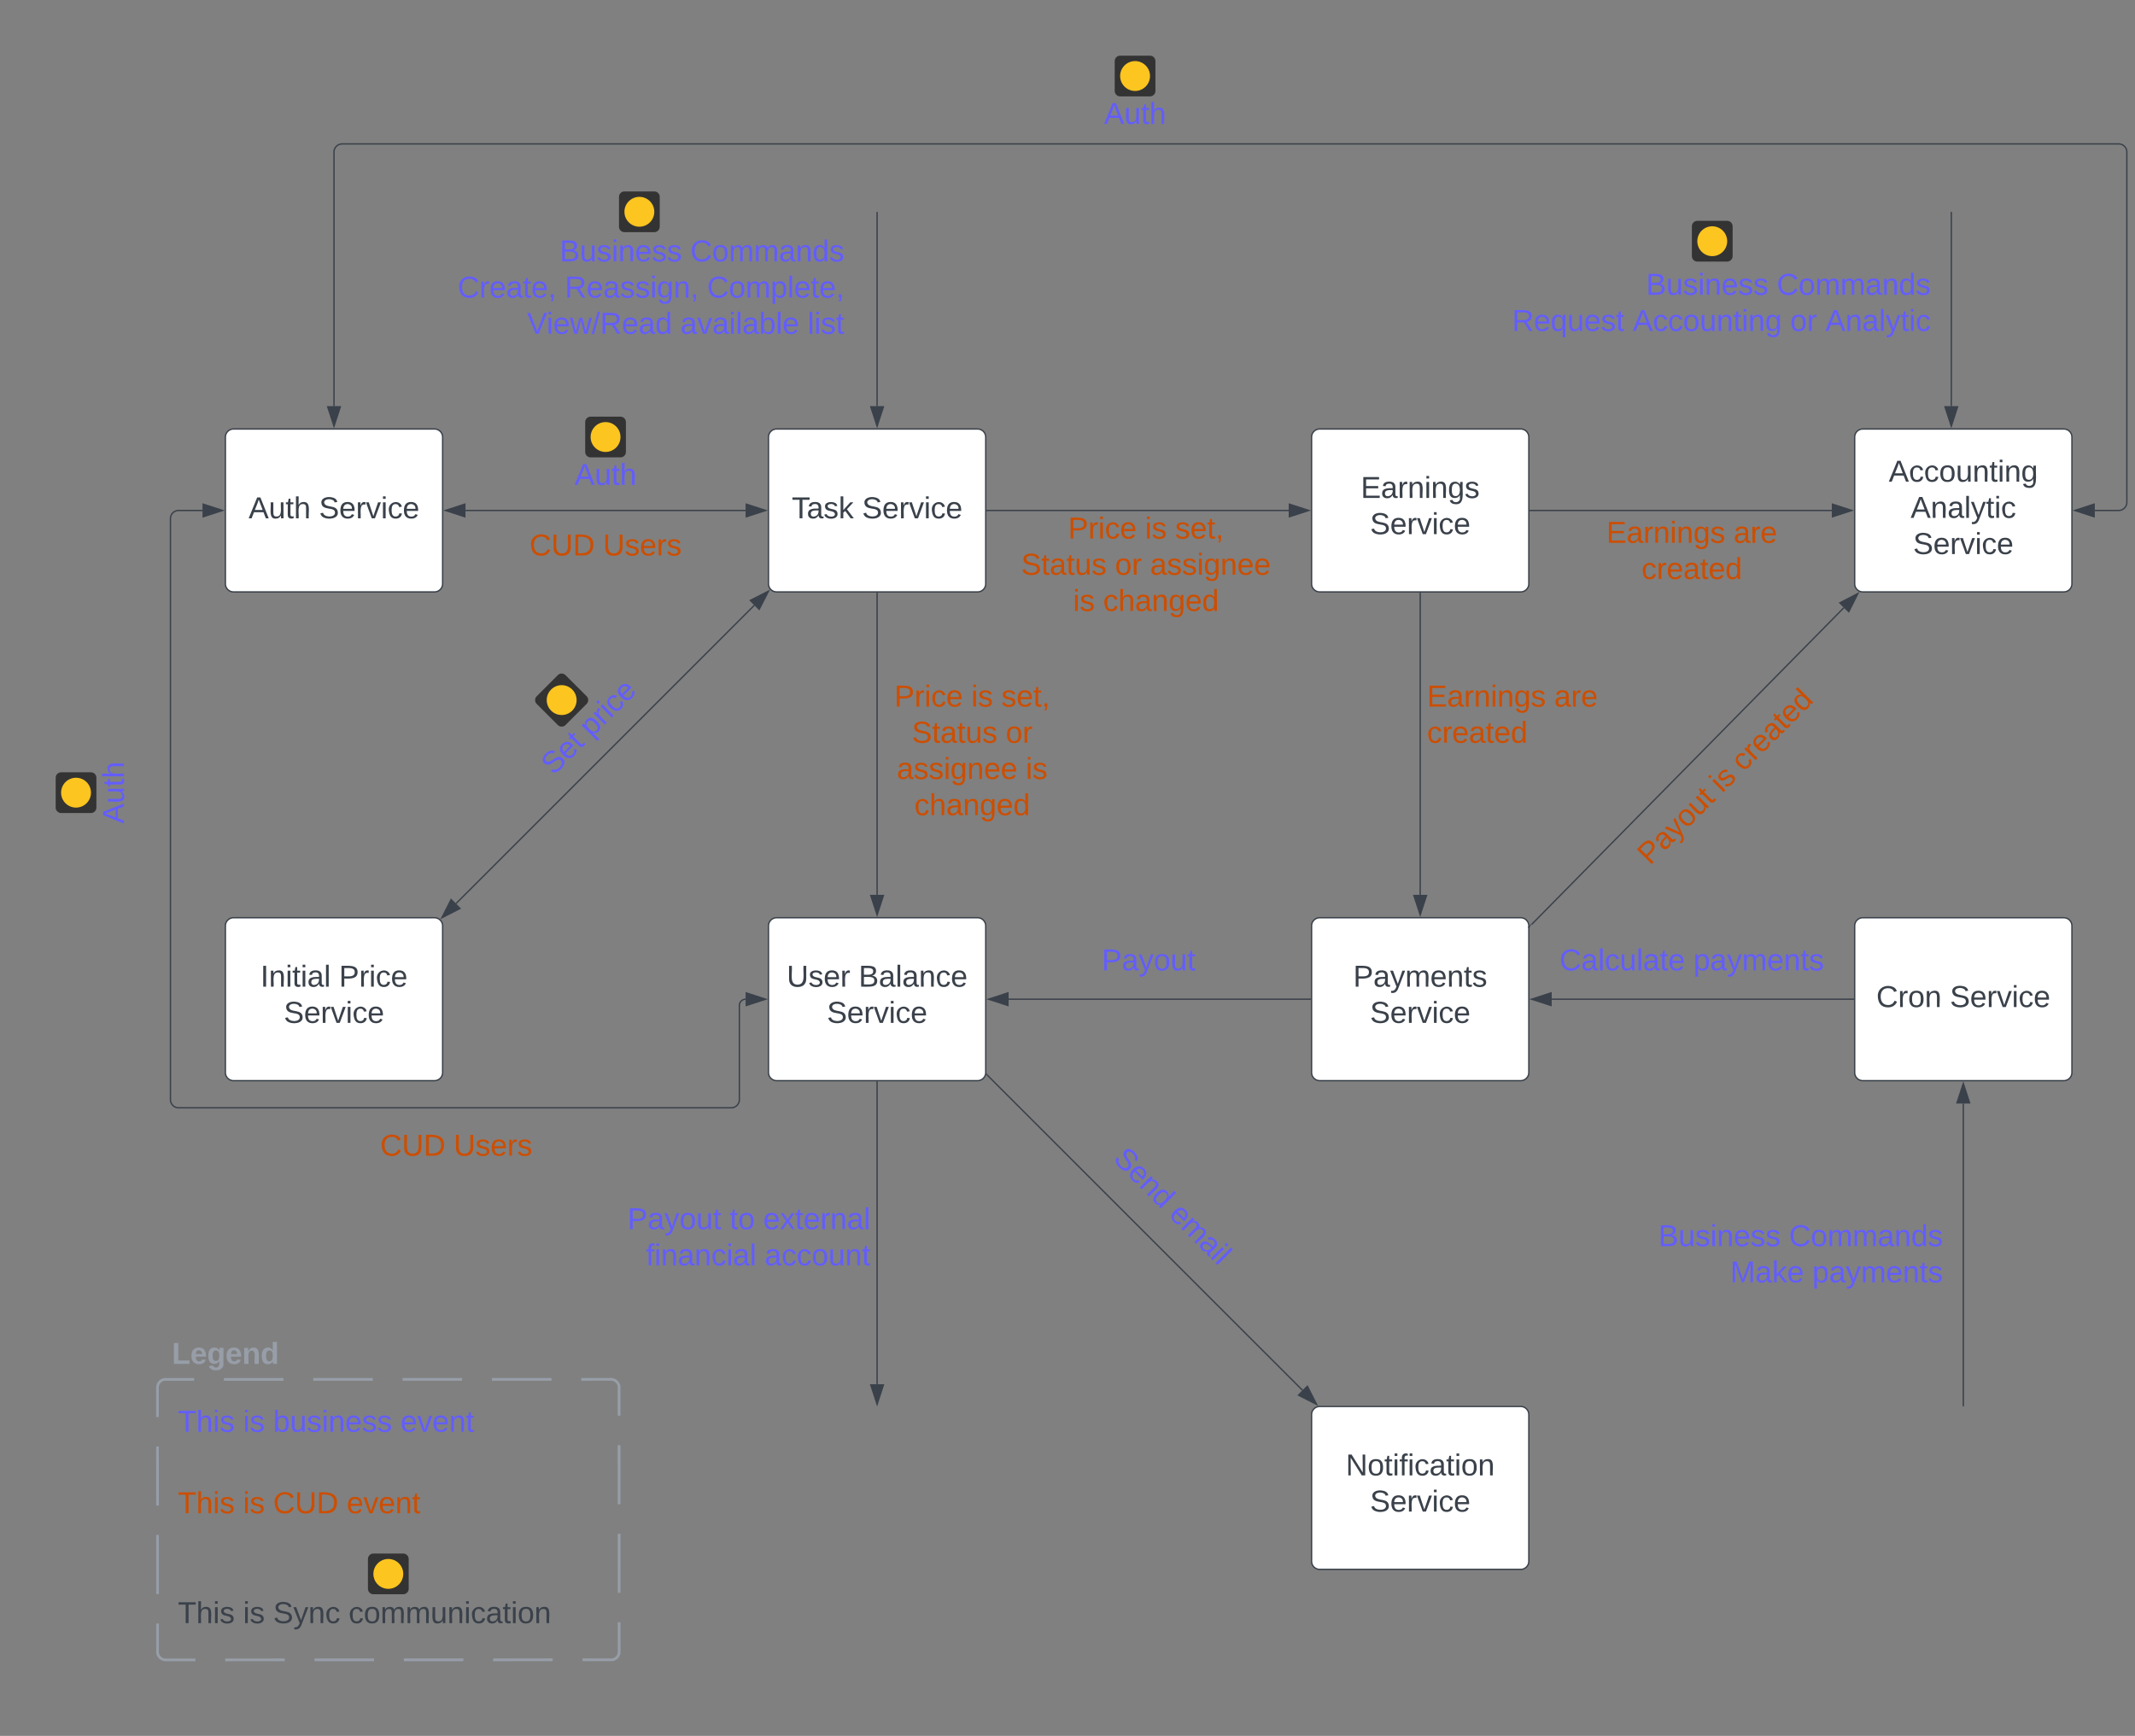 <svg xmlns="http://www.w3.org/2000/svg" xmlns:xlink="http://www.w3.org/1999/xlink" xmlns:lucid="lucid" width="1572.46" height="1278.65"><rect width="100%" height="100%" fill="#808080" stroke="none"/><g transform="translate(-4 16)" lucid:page-tab-id="0_0"><path d="M120 1005.98a6 6 0 0 1 6-6h328a6 6 0 0 1 6 6v194.67a6 6 0 0 1-6 6H126a6 6 0 0 1-6-6z" fill-opacity="0"/><path d="M168.92 1000.05h43.86m21.93-.02h43.87m21.93 0l43.85-.02m21.93 0h43.86m21.93 0l21.93-.02.94.08.9.22.88.36.8.5.72.6.6.72.5.8.37.87.23.9v21.75m0 21.73l.03 43.48m0 21.73l.02 43.48m0 21.74l.02 21.73-.07.94-.22.9-.35.87-.5.8-.6.72-.72.6-.8.5-.88.36-.9.22H433m-21.92 0l-43.86.02m-21.93 0h-43.87m-21.93.02h-43.85m-21.93 0l-43.86.02m-21.93 0H126l-.94-.06-.9-.22-.88-.36-.8-.5-.72-.6-.6-.72-.5-.8-.37-.88-.23-.9v-21.75m0-21.73l-.03-43.47m0-21.73l-.02-43.47m0-21.73l-.02-21.74.07-.94.22-.9.35-.88.5-.8.6-.72.72-.6.8-.5.88-.36.9-.22H147" stroke="#979ea8" stroke-width="2" fill="none"/><path d="M570 306a6 6 0 0 1 6-6h148a6 6 0 0 1 6 6v108a6 6 0 0 1-6 6H576a6 6 0 0 1-6-6z" stroke="#3a414a" fill="#fff"/><use xlink:href="#a" transform="matrix(1,0,0,1,582,312) translate(5.13 53.778)"/><use xlink:href="#b" transform="matrix(1,0,0,1,582,312) translate(56.92 53.778)"/><path d="M170 666a6 6 0 0 1 6-6h148a6 6 0 0 1 6 6v108a6 6 0 0 1-6 6H176a6 6 0 0 1-6-6z" stroke="#3a414a" fill="#fff"/><use xlink:href="#c" transform="matrix(1,0,0,1,182,672) translate(13.833 38.778)"/><use xlink:href="#d" transform="matrix(1,0,0,1,182,672) translate(71.673 38.778)"/><use xlink:href="#b" transform="matrix(1,0,0,1,182,672) translate(31.025 65.444)"/><path d="M570 666a6 6 0 0 1 6-6h148a6 6 0 0 1 6 6v108a6 6 0 0 1-6 6H576a6 6 0 0 1-6-6z" stroke="#3a414a" fill="#fff"/><use xlink:href="#e" transform="matrix(1,0,0,1,582,672) translate(1.426 38.778)"/><use xlink:href="#f" transform="matrix(1,0,0,1,582,672) translate(54.389 38.778)"/><use xlink:href="#b" transform="matrix(1,0,0,1,582,672) translate(31.025 65.444)"/><path d="M970 306a6 6 0 0 1 6-6h148a6 6 0 0 1 6 6v108a6 6 0 0 1-6 6H976a6 6 0 0 1-6-6z" stroke="#3a414a" fill="#fff"/><use xlink:href="#g" transform="matrix(1,0,0,1,982,312) translate(24.235 38.778)"/><use xlink:href="#b" transform="matrix(1,0,0,1,982,312) translate(31.025 65.444)"/><path d="M970 666a6 6 0 0 1 6-6h148a6 6 0 0 1 6 6v108a6 6 0 0 1-6 6H976a6 6 0 0 1-6-6z" stroke="#3a414a" fill="#fff"/><use xlink:href="#h" transform="matrix(1,0,0,1,982,672) translate(18.648 38.778)"/><use xlink:href="#b" transform="matrix(1,0,0,1,982,672) translate(31.025 65.444)"/><path d="M1370 666a6 6 0 0 1 6-6h148a6 6 0 0 1 6 6v108a6 6 0 0 1-6 6h-148a6 6 0 0 1-6-6z" stroke="#3a414a" fill="#fff"/><use xlink:href="#i" transform="matrix(1,0,0,1,1382,672) translate(3.926 53.778)"/><use xlink:href="#b" transform="matrix(1,0,0,1,1382,672) translate(58.123 53.778)"/><path d="M970 1026a6 6 0 0 1 6-6h148a6 6 0 0 1 6 6v108a6 6 0 0 1-6 6H976a6 6 0 0 1-6-6z" stroke="#3a414a" fill="#fff"/><use xlink:href="#j" transform="matrix(1,0,0,1,982,1032) translate(13.185 38.778)"/><use xlink:href="#b" transform="matrix(1,0,0,1,982,1032) translate(31.025 65.444)"/><path d="M650 420.96v222.2" stroke="#3a414a" fill="none"/><path d="M650.5 420.98h-1v-.52h1z" stroke="#3a414a" stroke-width=".05" fill="#3a414a"/><path d="M650 657.92l-4.64-14.27h9.28z" stroke="#3a414a" fill="#3a414a"/><path d="M339.87 649.55l219.68-219.68" stroke="#3a414a" fill="none"/><path d="M329.43 660l6.8-13.38 6.56 6.56zM570 419.43l-6.82 13.36-6.56-6.56z" stroke="#3a414a" fill="#3a414a"/><path d="M730.96 360h222.2" stroke="#3a414a" fill="none"/><path d="M730.98 360.5h-.52v-1h.52z" stroke="#3a414a" stroke-width=".05" fill="#3a414a"/><path d="M967.92 360l-14.27 4.64v-9.28z" stroke="#3a414a" fill="#3a414a"/><path d="M1050 420.96v222.2" stroke="#3a414a" fill="none"/><path d="M1050.5 420.98h-1v-.52h1z" stroke="#3a414a" stroke-width=".05" fill="#3a414a"/><path d="M1050 657.92l-4.64-14.27h9.28z" stroke="#3a414a" fill="#3a414a"/><path d="M330 311.9a6 6 0 0 1 6-6h228a6 6 0 0 1 6 6v48a6 6 0 0 1-6 6H336a6 6 0 0 1-6-6z" fill="#fff" fill-opacity="0"/><path d="M330.5 311.9c0 .3-.22.5-.5.5s-.5-.2-.5-.5c0-.27.22-.5.5-.5s.5.23.5.5zm1.45-3.87c0 .27-.22.5-.5.5-.27 0-.5-.23-.5-.5 0-.28.23-.5.5-.5.28 0 .5.22.5.5zm3.6-2.05c0 .28-.2.5-.5.5-.26 0-.5-.22-.5-.5 0-.27.24-.5.5-.5.3 0 .5.23.5.5zm4.03 0c0 .28-.23.5-.5.5-.28 0-.5-.22-.5-.5 0-.27.22-.5.5-.5.27 0 .5.23.5.5zm4 0c0 .28-.2.5-.5.5-.26 0-.5-.22-.5-.5 0-.27.24-.5.5-.5.3 0 .5.23.5.5zm4.03 0c0 .28-.2.5-.5.5-.27 0-.5-.22-.5-.5s.23-.5.5-.5c.3 0 .5.22.5.5zm4.03 0c0 .28-.23.5-.5.5-.28 0-.5-.22-.5-.5s.22-.5.5-.5c.27 0 .5.22.5.5zm4 0c0 .27-.2.5-.5.5-.26 0-.5-.23-.5-.5 0-.28.24-.5.5-.5.3 0 .5.22.5.5zm4.03 0c0 .27-.22.5-.5.5s-.5-.23-.5-.5c0-.28.22-.5.5-.5s.5.22.5.5zm4.02 0c0 .27-.23.5-.5.5-.28 0-.5-.23-.5-.5 0-.28.22-.5.5-.5.27 0 .5.22.5.5zm4 0c0 .27-.2.5-.5.5-.26 0-.5-.23-.5-.5 0-.28.24-.5.5-.5.3 0 .5.22.5.5zm4.03 0c0 .27-.2.5-.5.5-.27 0-.5-.23-.5-.5 0-.28.23-.5.5-.5.3 0 .5.22.5.5zm4.03 0c0 .27-.23.5-.5.5-.28 0-.5-.23-.5-.5 0-.28.22-.5.5-.5.27 0 .5.22.5.5zm4 0c0 .27-.2.5-.5.5-.26 0-.5-.23-.5-.5 0-.3.24-.5.5-.5.3 0 .5.2.5.5zm4.03 0c0 .27-.22.5-.5.5s-.5-.23-.5-.5c0-.3.22-.5.5-.5s.5.2.5.5zm4.02 0c0 .26-.23.5-.5.5-.28 0-.5-.24-.5-.5 0-.3.22-.5.5-.5.27 0 .5.2.5.5zm4 0c0 .26-.2.5-.5.5-.26 0-.5-.24-.5-.5 0-.3.24-.5.5-.5.3 0 .5.2.5.5zm4.03 0c0 .26-.22.5-.5.5-.27 0-.5-.24-.5-.5 0-.3.23-.5.5-.5.28 0 .5.2.5.5zm4.02-.02c0 .28-.22.5-.5.5-.27 0-.5-.22-.5-.5 0-.27.23-.5.5-.5.28 0 .5.23.5.5zm4.02 0c0 .28-.22.5-.5.5-.27 0-.5-.22-.5-.5 0-.27.23-.5.5-.5.28 0 .5.23.5.5zm4.02 0c0 .28-.23.5-.5.5-.28 0-.5-.22-.5-.5 0-.27.22-.5.5-.5.27 0 .5.23.5.5zm4 0c0 .28-.2.5-.5.5-.26 0-.5-.22-.5-.5s.24-.5.5-.5c.3 0 .5.22.5.5zm4.03 0c0 .27-.23.5-.5.5-.3 0-.5-.23-.5-.5 0-.28.2-.5.5-.5.27 0 .5.22.5.5zm4 0c0 .27-.22.5-.5.5-.27 0-.5-.23-.5-.5 0-.28.23-.5.5-.5.28 0 .5.22.5.5zm4.02 0c0 .27-.22.5-.5.5-.27 0-.5-.23-.5-.5 0-.28.23-.5.5-.5.28 0 .5.22.5.5zm4.02 0c0 .27-.22.5-.5.5s-.5-.23-.5-.5c0-.28.22-.5.5-.5s.5.22.5.5zm4.02 0c0 .27-.23.5-.5.5-.28 0-.5-.23-.5-.5 0-.28.22-.5.5-.5.27 0 .5.22.5.5zm4 0c0 .27-.2.5-.5.5-.26 0-.5-.23-.5-.5 0-.28.24-.5.5-.5.3 0 .5.22.5.5zm4.03 0c0 .27-.23.5-.5.5-.3 0-.5-.23-.5-.5 0-.3.2-.5.5-.5.27 0 .5.2.5.5zm4 0c0 .27-.22.5-.5.5-.27 0-.5-.23-.5-.5 0-.3.23-.5.5-.5.28 0 .5.2.5.5zm4.02 0c0 .26-.22.5-.5.5-.27 0-.5-.24-.5-.5 0-.3.23-.5.5-.5.28 0 .5.2.5.5zm4.02 0c0 .26-.22.5-.5.5s-.5-.24-.5-.5c0-.3.22-.5.5-.5s.5.2.5.5zm4.02 0c0 .26-.23.5-.5.5-.28 0-.5-.24-.5-.5 0-.3.22-.5.5-.5.27 0 .5.2.5.5zm4-.02c0 .28-.2.5-.5.5-.26 0-.5-.22-.5-.5 0-.27.24-.5.5-.5.3 0 .5.23.5.5zm4.03 0c0 .28-.24.5-.5.5-.3 0-.5-.22-.5-.5 0-.27.2-.5.5-.5.26 0 .5.23.5.5zm4 0c0 .28-.22.5-.5.5-.27 0-.5-.22-.5-.5 0-.27.23-.5.5-.5.28 0 .5.23.5.5zm4.02 0c0 .28-.22.5-.5.5-.27 0-.5-.22-.5-.5s.23-.5.5-.5c.28 0 .5.22.5.5zm4.02 0c0 .28-.23.5-.5.5-.28 0-.5-.22-.5-.5s.22-.5.5-.5c.27 0 .5.22.5.5zm4 0c0 .27-.2.5-.5.5-.26 0-.5-.23-.5-.5 0-.28.24-.5.5-.5.3 0 .5.22.5.5zm4.03 0c0 .27-.22.5-.5.5s-.5-.23-.5-.5c0-.28.22-.5.5-.5s.5.22.5.5zm4.02 0c0 .27-.24.5-.5.5-.3 0-.5-.23-.5-.5 0-.28.2-.5.5-.5.26 0 .5.22.5.5zm4 0c0 .27-.22.5-.5.5-.27 0-.5-.23-.5-.5 0-.28.23-.5.5-.5.28 0 .5.22.5.5zm4.02 0c0 .27-.22.5-.5.5s-.5-.23-.5-.5c0-.28.22-.5.5-.5s.5.22.5.5zm4.02 0c0 .27-.23.5-.5.5-.28 0-.5-.23-.5-.5 0-.28.22-.5.5-.5.27 0 .5.22.5.5zm4 0c0 .27-.2.5-.5.5-.26 0-.5-.23-.5-.5 0-.3.24-.5.5-.5.3 0 .5.2.5.5zm4.03 0c0 .27-.22.5-.5.5s-.5-.23-.5-.5c0-.3.22-.5.5-.5s.5.2.5.5zm4.02 0c0 .26-.24.5-.5.5-.3 0-.5-.24-.5-.5 0-.3.2-.5.5-.5.26 0 .5.2.5.5zm4 0c0 .26-.22.5-.5.5-.27 0-.5-.24-.5-.5 0-.3.23-.5.5-.5.28 0 .5.2.5.5zm4.02 0c0 .26-.22.5-.5.5s-.5-.24-.5-.5c0-.3.22-.5.5-.5s.5.2.5.5zm4.02-.02c0 .28-.23.5-.5.5-.28 0-.5-.22-.5-.5 0-.27.22-.5.5-.5.27 0 .5.23.5.5zm4 0c0 .28-.2.5-.5.5-.26 0-.5-.22-.5-.5 0-.27.24-.5.5-.5.3 0 .5.23.5.5zm4.03 0c0 .28-.23.5-.5.5-.28 0-.5-.22-.5-.5s.22-.5.5-.5c.27 0 .5.22.5.5zm4 0c0 .28-.2.5-.5.5-.26 0-.5-.22-.5-.5s.24-.5.5-.5c.3 0 .5.22.5.5zm4.03 0c0 .27-.22.5-.5.5-.27 0-.5-.23-.5-.5 0-.28.23-.5.5-.5.28 0 .5.22.5.5zm4.02 0c0 .27-.23.5-.5.5-.28 0-.5-.23-.5-.5 0-.28.22-.5.5-.5.27 0 .5.22.5.5zm4 0c0 .27-.2.5-.5.5-.26 0-.5-.23-.5-.5 0-.28.24-.5.5-.5.3 0 .5.22.5.5zm4.03 0c0 .27-.22.5-.5.5s-.5-.23-.5-.5c0-.28.22-.5.5-.5s.5.22.5.5zm4.02 0c0 .27-.23.5-.5.5-.28 0-.5-.23-.5-.5 0-.28.22-.5.5-.5.27 0 .5.22.5.5zm4 0c0 .27-.2.5-.5.5-.26 0-.5-.23-.5-.5 0-.28.24-.5.5-.5.3 0 .5.22.5.5zm4.03 0c0 .27-.22.5-.5.5s-.5-.23-.5-.5c0-.3.22-.5.5-.5s.5.2.5.5zm3.88 1.44c0 .28-.22.5-.5.5-.27 0-.5-.22-.5-.5 0-.27.23-.5.5-.5.28 0 .5.23.5.5zm2.05 3.6c0 .3-.23.5-.5.5-.28 0-.5-.2-.5-.5 0-.26.22-.5.5-.5.27 0 .5.24.5.5zm0 4.1c0 .27-.22.5-.5.5-.27 0-.5-.23-.5-.5 0-.3.23-.5.5-.5.28 0 .5.2.5.5zm0 4.07c0 .27-.22.5-.5.5-.27 0-.5-.23-.5-.5 0-.28.23-.5.5-.5.28 0 .5.22.5.5zm0 4.08c0 .28-.2.5-.5.5-.26 0-.5-.22-.5-.5 0-.27.24-.5.5-.5.3 0 .5.23.5.5zm.02 4.1c0 .26-.22.5-.5.5s-.5-.24-.5-.5c0-.3.22-.5.5-.5s.5.2.5.5zm0 4.06c0 .28-.22.5-.5.5-.27 0-.5-.22-.5-.5 0-.27.23-.5.5-.5.28 0 .5.23.5.5zm0 4.08c0 .28-.2.5-.5.5-.26 0-.5-.22-.5-.5 0-.27.24-.5.5-.5.3 0 .5.23.5.5zm.02 4.08c0 .28-.22.5-.5.5s-.5-.22-.5-.5.22-.5.5-.5.5.22.5.5zm0 4.08c0 .27-.22.5-.5.5-.27 0-.5-.23-.5-.5 0-.28.23-.5.5-.5.28 0 .5.22.5.5zm0 4.08c0 .27-.2.5-.5.5-.26 0-.5-.23-.5-.5 0-.28.24-.5.5-.5.3 0 .5.22.5.5zm.02 4.07c0 .28-.24.5-.5.5-.3 0-.5-.22-.5-.5 0-.27.2-.5.5-.5.26 0 .5.23.5.5zm0 4.08c0 .28-.23.5-.5.5-.28 0-.5-.22-.5-.5 0-.27.22-.5.5-.5.27 0 .5.23.5.5zm0 4.08c0 .3-.22.5-.5.5s-.5-.2-.5-.5c0-.27.22-.5.5-.5s.5.23.5.5zm-1.45 3.9c0 .27-.23.5-.5.5-.28 0-.5-.23-.5-.5 0-.28.22-.5.5-.5.27 0 .5.22.5.5zm-3.6 2.04c0 .27-.24.5-.5.5-.3 0-.5-.23-.5-.5 0-.28.2-.5.5-.5.26 0 .5.22.5.5zm-4.03 0c0 .27-.22.5-.5.5-.27 0-.5-.23-.5-.5 0-.28.23-.5.5-.5.28 0 .5.22.5.5zm-4 0c0 .28-.24.5-.5.5-.3 0-.5-.22-.5-.5s.2-.5.5-.5c.26 0 .5.22.5.5zm-4.03 0c0 .28-.23.5-.5.5-.3 0-.5-.22-.5-.5s.2-.5.5-.5c.27 0 .5.22.5.5zm-4.03 0c0 .28-.22.5-.5.5-.27 0-.5-.22-.5-.5 0-.27.23-.5.5-.5.28 0 .5.23.5.5zm-4 0c0 .28-.24.5-.5.5-.3 0-.5-.22-.5-.5 0-.27.2-.5.5-.5.26 0 .5.23.5.5zm-4.03 0c0 .28-.22.5-.5.5s-.5-.22-.5-.5c0-.27.22-.5.5-.5s.5.23.5.5zm-4.02 0c0 .28-.22.5-.5.5-.27 0-.5-.22-.5-.5 0-.27.23-.5.5-.5.28 0 .5.23.5.5zm-4 0c0 .28-.24.5-.5.5-.3 0-.5-.22-.5-.5 0-.27.2-.5.5-.5.26 0 .5.23.5.5zm-4.03 0c0 .28-.23.5-.5.5-.3 0-.5-.22-.5-.5 0-.27.2-.5.5-.5.27 0 .5.23.5.5zm-4.03 0c0 .3-.22.5-.5.5-.27 0-.5-.2-.5-.5 0-.27.23-.5.5-.5.28 0 .5.23.5.5zm-4 0c0 .3-.24.5-.5.5-.3 0-.5-.2-.5-.5 0-.27.2-.5.5-.5.26 0 .5.23.5.5zm-4.03 0c0 .3-.22.5-.5.5s-.5-.2-.5-.5c0-.26.22-.5.5-.5s.5.24.5.5zm-4.02 0c0 .3-.22.5-.5.5-.27 0-.5-.2-.5-.5 0-.26.23-.5.5-.5.28 0 .5.24.5.5zm-4 0c0 .3-.24.5-.5.5-.3 0-.5-.2-.5-.5 0-.26.2-.5.5-.5.26 0 .5.24.5.5zm-4.03.02c0 .27-.23.5-.5.5-.28 0-.5-.23-.5-.5 0-.28.22-.5.5-.5.27 0 .5.22.5.5zm-4.02 0c0 .27-.23.5-.5.5-.28 0-.5-.23-.5-.5 0-.28.22-.5.5-.5.27 0 .5.22.5.5zm-4.02 0c0 .27-.23.5-.5.5-.28 0-.5-.23-.5-.5 0-.28.22-.5.5-.5.27 0 .5.22.5.5zm-4.02 0c0 .28-.22.5-.5.5-.27 0-.5-.22-.5-.5s.23-.5.5-.5c.28 0 .5.22.5.5zm-4 0c0 .28-.24.5-.5.5-.3 0-.5-.22-.5-.5 0-.27.2-.5.5-.5.26 0 .5.23.5.5zm-4.03 0c0 .28-.2.5-.5.5-.27 0-.5-.22-.5-.5 0-.27.23-.5.5-.5.3 0 .5.23.5.5zm-4 0c0 .28-.23.5-.5.5-.28 0-.5-.22-.5-.5 0-.27.22-.5.5-.5.27 0 .5.23.5.5zm-4.02 0c0 .28-.23.5-.5.5-.28 0-.5-.22-.5-.5 0-.27.22-.5.5-.5.27 0 .5.23.5.5zm-4.02 0c0 .28-.22.5-.5.5s-.5-.22-.5-.5c0-.27.22-.5.5-.5s.5.23.5.5zm-4.02 0c0 .28-.22.5-.5.5-.27 0-.5-.22-.5-.5 0-.27.23-.5.5-.5.28 0 .5.23.5.5zm-4 0c0 .3-.24.5-.5.5-.3 0-.5-.2-.5-.5 0-.27.2-.5.5-.5.26 0 .5.23.5.5zm-4.03 0c0 .3-.2.5-.5.5-.27 0-.5-.2-.5-.5 0-.27.23-.5.5-.5.3 0 .5.23.5.5zm-4 0c0 .3-.23.5-.5.5-.28 0-.5-.2-.5-.5 0-.26.22-.5.5-.5.27 0 .5.24.5.5zm-4.02 0c0 .3-.23.5-.5.5-.28 0-.5-.2-.5-.5 0-.26.22-.5.5-.5.27 0 .5.24.5.5zm-4.02 0c0 .3-.22.5-.5.5s-.5-.2-.5-.5c0-.26.22-.5.5-.5s.5.24.5.5zm-4.02.02c0 .27-.22.5-.5.5-.27 0-.5-.23-.5-.5 0-.28.23-.5.5-.5.28 0 .5.22.5.5zm-4 0c0 .27-.24.5-.5.5-.3 0-.5-.23-.5-.5 0-.28.2-.5.5-.5.26 0 .5.22.5.5zm-4.03 0c0 .27-.2.5-.5.5-.26 0-.5-.23-.5-.5 0-.28.24-.5.5-.5.3 0 .5.22.5.5zm-4 0c0 .28-.23.5-.5.5-.28 0-.5-.22-.5-.5s.22-.5.5-.5c.27 0 .5.22.5.5zm-4.02 0c0 .28-.23.5-.5.5-.28 0-.5-.22-.5-.5s.22-.5.5-.5c.27 0 .5.22.5.5zm-4.02 0c0 .28-.22.5-.5.5-.27 0-.5-.22-.5-.5 0-.27.23-.5.5-.5.28 0 .5.23.5.5zm-4 0c0 .28-.24.5-.5.5-.3 0-.5-.22-.5-.5 0-.27.2-.5.5-.5.26 0 .5.23.5.5zm-4.03 0c0 .28-.22.5-.5.5s-.5-.22-.5-.5c0-.27.22-.5.5-.5s.5.23.5.5zm-4.02 0c0 .28-.2.5-.5.5-.26 0-.5-.22-.5-.5 0-.27.24-.5.5-.5.3 0 .5.23.5.5zm-4 0c0 .28-.23.5-.5.5-.28 0-.5-.22-.5-.5 0-.27.22-.5.5-.5.27 0 .5.23.5.5zm-4.02 0c0 .28-.22.5-.5.5s-.5-.22-.5-.5c0-.27.22-.5.5-.5s.5.23.5.5zm-4.02 0c0 .3-.22.5-.5.5-.27 0-.5-.2-.5-.5 0-.27.23-.5.5-.5.28 0 .5.23.5.5zm-4 0c0 .3-.24.5-.5.5-.3 0-.5-.2-.5-.5 0-.26.2-.5.5-.5.26 0 .5.24.5.5zm-4.03 0c0 .3-.22.5-.5.5s-.5-.2-.5-.5c0-.26.22-.5.5-.5s.5.24.5.5zm-4.02 0c0 .3-.2.5-.5.5-.26 0-.5-.2-.5-.5 0-.26.24-.5.5-.5.3 0 .5.24.5.5zm-4 .02c0 .27-.23.5-.5.5-.28 0-.5-.23-.5-.5 0-.28.22-.5.5-.5.27 0 .5.22.5.5zm-4.02 0c0 .27-.22.5-.5.5s-.5-.23-.5-.5c0-.28.22-.5.5-.5s.5.22.5.5zm-4.02 0c0 .27-.22.5-.5.5-.27 0-.5-.23-.5-.5 0-.28.23-.5.5-.5.28 0 .5.22.5.5zm-4 0c0 .28-.24.5-.5.5-.3 0-.5-.22-.5-.5s.2-.5.5-.5c.26 0 .5.22.5.5zm-4.03 0c0 .28-.22.5-.5.5-.27 0-.5-.22-.5-.5s.23-.5.5-.5c.28 0 .5.22.5.5zm-4 0c0 .28-.24.5-.5.5-.3 0-.5-.22-.5-.5 0-.27.2-.5.5-.5.26 0 .5.23.5.5zm-4.03 0c0 .28-.23.5-.5.5-.28 0-.5-.22-.5-.5 0-.27.22-.5.5-.5.27 0 .5.23.5.5zm-4.02 0c0 .28-.22.5-.5.5-.27 0-.5-.22-.5-.5 0-.27.23-.5.5-.5.28 0 .5.23.5.5zm-4 0c0 .28-.24.5-.5.5-.3 0-.5-.22-.5-.5 0-.27.2-.5.5-.5.26 0 .5.23.5.5zm-4.03 0c0 .28-.22.5-.5.5s-.5-.22-.5-.5c0-.27.22-.5.5-.5s.5.23.5.5zm-4.02 0c0 .28-.22.5-.5.5-.27 0-.5-.22-.5-.5 0-.27.23-.5.5-.5.28 0 .5.23.5.5zm-4 0c0 .3-.24.5-.5.5-.3 0-.5-.2-.5-.5 0-.27.2-.5.5-.5.26 0 .5.23.5.5zm-4.03 0c0 .3-.22.5-.5.5s-.5-.2-.5-.5c0-.27.22-.5.5-.5s.5.23.5.5zm-3.88-1.44c0 .28-.23.5-.5.5-.28 0-.5-.22-.5-.5s.22-.5.5-.5c.27 0 .5.22.5.5zm-2.05-3.6c0 .27-.22.5-.5.5-.27 0-.5-.23-.5-.5 0-.3.23-.5.5-.5.28 0 .5.2.5.5zm0-4.1c0 .3-.23.5-.5.5-.28 0-.5-.2-.5-.5 0-.27.22-.5.5-.5.27 0 .5.23.5.5zm0-4.07c0 .27-.23.5-.5.5-.28 0-.5-.23-.5-.5 0-.28.22-.5.5-.5.27 0 .5.22.5.5zm0-4.1c0 .3-.24.5-.5.5-.3 0-.5-.2-.5-.5 0-.26.2-.5.5-.5.26 0 .5.24.5.5zm-.02-4.06c0 .27-.22.5-.5.5s-.5-.23-.5-.5c0-.28.22-.5.5-.5s.5.22.5.5zm0-4.08c0 .27-.23.5-.5.5-.28 0-.5-.23-.5-.5 0-.28.22-.5.5-.5.27 0 .5.22.5.5zm0-4.08c0 .28-.24.5-.5.5-.3 0-.5-.22-.5-.5s.2-.5.5-.5c.26 0 .5.22.5.5zm-.02-4.08c0 .28-.22.5-.5.5s-.5-.22-.5-.5c0-.27.22-.5.5-.5s.5.23.5.5zm0-4.08c0 .28-.23.5-.5.5-.28 0-.5-.22-.5-.5 0-.27.22-.5.5-.5.27 0 .5.23.5.5zm0-4.07c0 .27-.24.5-.5.5-.3 0-.5-.23-.5-.5 0-.28.2-.5.5-.5.26 0 .5.22.5.5zm-.02-4.08c0 .27-.2.5-.5.5-.26 0-.5-.23-.5-.5 0-.28.24-.5.5-.5.3 0 .5.22.5.5zm0-4.08c0 .27-.22.5-.5.5-.27 0-.5-.23-.5-.5 0-.3.23-.5.5-.5.28 0 .5.2.5.5zm0-4.1c0 .3-.22.5-.5.5s-.5-.2-.5-.5c0-.27.22-.5.5-.5s.5.23.5.5z" fill-opacity="0"/><path d="M439 290.9h22c2.2 0 4 1.8 4 4v22c0 2.22-1.8 4-4 4h-22c-2.2 0-4-1.78-4-4v-22c0-2.2 1.8-4 4-4z" fill="#333"/><path d="M461 305.9c0 6.1-4.92 11-11 11s-11-4.9-11-11c0-6.06 4.92-11 11-11s11 4.94 11 11z" fill="#fdc51f"/><use xlink:href="#k" transform="matrix(1,0,0,1,335,310.911) translate(92.16 30.278)"/><path d="M650 283.15V140.5" stroke="#3a414a" fill="none"/><path d="M650 297.92l-4.64-14.27h9.28z" stroke="#3a414a" fill="#3a414a"/><path d="M650 140.5v-.5" stroke="#3a414a" fill="none"/><path d="M319.82 146a6 6 0 0 1 6-6H624a6 6 0 0 1 6 6v108a6 6 0 0 1-6 6H325.82a6 6 0 0 1-6-6z" stroke="#000" stroke-opacity="0" fill="#fff" fill-opacity="0"/><path d="M463.9 125h22c2.22 0 4 1.8 4 4v22c0 2.2-1.78 4-4 4h-22c-2.2 0-4-1.8-4-4v-22c0-2.2 1.8-4 4-4z" fill="#333"/><path d="M485.9 140c0 6.08-4.9 11-11 11-6.06 0-11-4.92-11-11s4.94-11 11-11c6.1 0 11 4.92 11 11z" fill="#fdc51f"/><use xlink:href="#l" transform="matrix(1,0,0,1,324.821,145) translate(91.37 31.528)"/><use xlink:href="#m" transform="matrix(1,0,0,1,324.821,145) translate(187.605 31.528)"/><use xlink:href="#n" transform="matrix(1,0,0,1,324.821,145) translate(16.247 58.194)"/><use xlink:href="#o" transform="matrix(1,0,0,1,324.821,145) translate(95.136 58.194)"/><use xlink:href="#p" transform="matrix(1,0,0,1,324.821,145) translate(199.951 58.194)"/><use xlink:href="#q" transform="matrix(1,0,0,1,324.821,145) translate(67.358 84.861)"/><use xlink:href="#r" transform="matrix(1,0,0,1,324.821,145) translate(180.321 84.861)"/><use xlink:href="#s" transform="matrix(1,0,0,1,324.821,145) translate(273.963 84.861)"/><path d="M324.06 601.77a6 6 0 0 1 0-8.5l187.22-187.2a6 6 0 0 1 8.5 0l33.3 33.3a6 6 0 0 1 0 8.48L365.84 635.07a6 6 0 0 1-8.5 0z" stroke="#000" stroke-opacity="0" fill="#fff" fill-opacity="0"/><path d="M399.3 496.85l15.55-15.56c1.56-1.57 4.1-1.57 5.65 0l15.56 15.55c1.56 1.56 1.56 4.1 0 5.65l-15.56 15.56c-1.56 1.56-4.1 1.56-5.65 0L399.3 502.5c-1.57-1.56-1.57-4.1 0-5.65z" fill="#333"/><path d="M425.45 491.9c4.3 4.3 4.3 11.26 0 15.55-4.3 4.3-11.26 4.3-15.55 0-4.3-4.3-4.3-11.26 0-15.55 4.3-4.3 11.26-4.3 15.55 0z" fill="#fdc51f"/><use xlink:href="#t" transform="matrix(0.707,-0.707,0.707,0.707,326.893,597.527) translate(89.735 30.278)"/><use xlink:href="#u" transform="matrix(0.707,-0.707,0.707,0.707,326.893,597.527) translate(129.241 30.278)"/><path d="M650 487.67a6 6 0 0 1 6-6h128a6 6 0 0 1 6 6v104.66a6 6 0 0 1-6 6H656a6 6 0 0 1-6-6z" stroke="#000" stroke-opacity="0" fill="#fff" fill-opacity="0"/><use xlink:href="#v" transform="matrix(1,0,0,1,655,486.667) translate(7.685 17.778)"/><use xlink:href="#w" transform="matrix(1,0,0,1,655,486.667) translate(64.352 17.778)"/><use xlink:href="#x" transform="matrix(1,0,0,1,655,486.667) translate(86.512 17.778)"/><use xlink:href="#y" transform="matrix(1,0,0,1,655,486.667) translate(20.586 44.444)"/><use xlink:href="#z" transform="matrix(1,0,0,1,655,486.667) translate(89.722 44.444)"/><use xlink:href="#A" transform="matrix(1,0,0,1,655,486.667) translate(9.506 71.111)"/><use xlink:href="#B" transform="matrix(1,0,0,1,655,486.667) translate(104.506 71.111)"/><use xlink:href="#C" transform="matrix(1,0,0,1,655,486.667) translate(22.407 97.778)"/><path d="M744.5 350.53a6 6 0 0 1 6-6h194.85a6 6 0 0 1 6 6V455.2a6 6 0 0 1-6 6H750.5a6 6 0 0 1-6-6z" stroke="#000" stroke-opacity="0" fill="#fff" fill-opacity="0"/><use xlink:href="#D" transform="matrix(1,0,0,1,749.491,349.535) translate(41.185 31.153)"/><use xlink:href="#E" transform="matrix(1,0,0,1,749.491,349.535) translate(97.852 31.153)"/><use xlink:href="#F" transform="matrix(1,0,0,1,749.491,349.535) translate(120.012 31.153)"/><use xlink:href="#G" transform="matrix(1,0,0,1,749.491,349.535) translate(6.586 57.819)"/><use xlink:href="#H" transform="matrix(1,0,0,1,749.491,349.535) translate(75.722 57.819)"/><use xlink:href="#I" transform="matrix(1,0,0,1,749.491,349.535) translate(101.586 57.819)"/><use xlink:href="#E" transform="matrix(1,0,0,1,749.491,349.535) translate(44.827 84.486)"/><use xlink:href="#J" transform="matrix(1,0,0,1,749.491,349.535) translate(66.988 84.486)"/><path d="M1450 796.85v222.65" stroke="#3a414a" fill="none"/><path d="M1450 782.08l4.64 14.27h-9.28z" stroke="#3a414a" fill="#3a414a"/><path d="M1450 1019.5v.5" stroke="#3a414a" fill="none"/><path d="M1200 872.63a6 6 0 0 1 6-6h228a6 6 0 0 1 6 6v78a6 6 0 0 1-6 6h-228a6 6 0 0 1-6-6z" stroke="#000" stroke-opacity="0" fill="#fff" fill-opacity="0"/><use xlink:href="#l" transform="matrix(1,0,0,1,1205,871.634) translate(20.37 30.278)"/><use xlink:href="#m" transform="matrix(1,0,0,1,1205,871.634) translate(116.605 30.278)"/><use xlink:href="#K" transform="matrix(1,0,0,1,1205,871.634) translate(73.333 56.944)"/><use xlink:href="#L" transform="matrix(1,0,0,1,1205,871.634) translate(133.765 56.944)"/><path d="M1130 669.5a6 6 0 0 1 6-6h228a6 6 0 0 1 6 6v48a6 6 0 0 1-6 6h-228a6 6 0 0 1-6-6z" stroke="#000" stroke-opacity="0" fill="#fff" fill-opacity="0"/><use xlink:href="#M" transform="matrix(1,0,0,1,1135,668.491) translate(17.593 30.278)"/><use xlink:href="#L" transform="matrix(1,0,0,1,1135,668.491) translate(116.173 30.278)"/><path d="M1050 487.67a6 6 0 0 1 6-6h148a6 6 0 0 1 6 6V539a6 6 0 0 1-6 6h-148a6 6 0 0 1-6-6z" stroke="#000" stroke-opacity="0" fill="#fff" fill-opacity="0"/><use xlink:href="#N" transform="matrix(1,0,0,1,1055,486.667) translate(0 17.778)"/><use xlink:href="#O" transform="matrix(1,0,0,1,1055,486.667) translate(93.704 17.778)"/><use xlink:href="#P" transform="matrix(1,0,0,1,1055,486.667) translate(0 44.444)"/><path d="M969.04 720h-222.2" stroke="#3a414a" fill="none"/><path d="M969.54 720.5h-.52v-1h.52z" stroke="#3a414a" stroke-width=".05" fill="#3a414a"/><path d="M732.08 720l14.27-4.64v9.28z" stroke="#3a414a" fill="#3a414a"/><path d="M730 669.5a6 6 0 0 1 6-6h228a6 6 0 0 1 6 6v48a6 6 0 0 1-6 6H736a6 6 0 0 1-6-6z" stroke="#000" stroke-opacity="0" fill="#fff" fill-opacity="0"/><use xlink:href="#Q" transform="matrix(1,0,0,1,735,668.491) translate(80.432 30.278)"/><path d="M820.54 792.9a6 6 0 0 1 8.5 0L947.1 910.96a6 6 0 0 1 0 8.5l-36.3 36.3a6 6 0 0 1-8.47 0l-118.1-118.1a6 6 0 0 1 0-8.48z" stroke="#000" stroke-opacity="0" fill="#fff" fill-opacity="0"/><use xlink:href="#R" transform="matrix(0.707,0.707,-0.707,0.707,824.783,795.719) translate(29.037 31.278)"/><use xlink:href="#S" transform="matrix(0.707,0.707,-0.707,0.707,824.783,795.719) translate(87.062 31.278)"/><path d="M120 959.35a6 6 0 0 1 6-6h88a6 6 0 0 1 6 6v48a6 6 0 0 1-6 6h-88a6 6 0 0 1-6-6z" stroke="#000" stroke-opacity="0" fill="#fff" fill-opacity="0"/><use xlink:href="#T" transform="matrix(1,0,0,1,125,958.35) translate(5.617 30.278)"/><path d="M130 1009.35a6 6 0 0 1 6-6h228a6 6 0 0 1 6 6v48a6 6 0 0 1-6 6H136a6 6 0 0 1-6-6z" stroke="#000" stroke-opacity="0" fill="#fff" fill-opacity="0"/><use xlink:href="#U" transform="matrix(1,0,0,1,135,1008.35) translate(0 30.278)"/><use xlink:href="#V" transform="matrix(1,0,0,1,135,1008.35) translate(48.025 30.278)"/><use xlink:href="#W" transform="matrix(1,0,0,1,135,1008.35) translate(70.185 30.278)"/><use xlink:href="#X" transform="matrix(1,0,0,1,135,1008.35) translate(163.951 30.278)"/><path d="M130 1069.35a6 6 0 0 1 6-6h228a6 6 0 0 1 6 6v48a6 6 0 0 1-6 6H136a6 6 0 0 1-6-6z" stroke="#000" stroke-opacity="0" fill="#fff" fill-opacity="0"/><use xlink:href="#Y" transform="matrix(1,0,0,1,135,1068.35) translate(0 30.278)"/><use xlink:href="#Z" transform="matrix(1,0,0,1,135,1068.35) translate(48.025 30.278)"/><use xlink:href="#aa" transform="matrix(1,0,0,1,135,1068.35) translate(70.185 30.278)"/><use xlink:href="#ab" transform="matrix(1,0,0,1,135,1068.35) translate(124.321 30.278)"/><path d="M130 1149.32a6 6 0 0 1 6-6h308a6 6 0 0 1 6 6v51.33a6 6 0 0 1-6 6H136a6 6 0 0 1-6-6z" stroke="#000" stroke-opacity="0" fill="#fff" fill-opacity="0"/><path d="M279 1128.32h22c2.2 0 4 1.8 4 4v22c0 2.2-1.8 4-4 4h-22c-2.2 0-4-1.8-4-4v-22c0-2.2 1.8-4 4-4z" fill="#333"/><path d="M301 1143.32c0 6.07-4.92 11-11 11s-11-4.93-11-11c0-6.08 4.92-11 11-11s11 4.92 11 11z" fill="#fdc51f"/><use xlink:href="#ac" transform="matrix(1,0,0,1,135,1148.317) translate(0 31.278)"/><use xlink:href="#ad" transform="matrix(1,0,0,1,135,1148.317) translate(48.025 31.278)"/><use xlink:href="#ae" transform="matrix(1,0,0,1,135,1148.317) translate(70.185 31.278)"/><use xlink:href="#af" transform="matrix(1,0,0,1,135,1148.317) translate(125.741 31.278)"/><path d="M170 306a6 6 0 0 1 6-6h148a6 6 0 0 1 6 6v108a6 6 0 0 1-6 6H176a6 6 0 0 1-6-6z" stroke="#3a414a" fill="#fff"/><use xlink:href="#ag" transform="matrix(1,0,0,1,182,312) translate(5.099 53.778)"/><use xlink:href="#b" transform="matrix(1,0,0,1,182,312) translate(56.951 53.778)"/><path d="M553.15 360h-206.3" stroke="#3a414a" fill="none"/><path d="M567.92 360l-14.27 4.64v-9.28zM332.08 360l14.27-4.64v9.28z" stroke="#3a414a" fill="#3a414a"/><path d="M330 363.87a6 6 0 0 1 6-6h228a6 6 0 0 1 6 6v48a6 6 0 0 1-6 6H336a6 6 0 0 1-6-6z" stroke="#000" stroke-opacity="0" fill="#fff" fill-opacity="0"/><g><use xlink:href="#ah" transform="matrix(1,0,0,1,335,362.868) translate(58.981 30.278)"/><use xlink:href="#ai" transform="matrix(1,0,0,1,335,362.868) translate(113.117 30.278)"/></g><path d="M650 780.96v222.66" stroke="#3a414a" fill="none"/><path d="M650.5 780.98h-1v-.52h1z" stroke="#3a414a" stroke-width=".05" fill="#3a414a"/><path d="M650 1018.38l-4.64-14.26h9.28z" stroke="#3a414a" fill="#3a414a"/><path d="M410 872.63a6 6 0 0 1 6-6h228a6 6 0 0 1 6 6v51.34a6 6 0 0 1-6 6H416a6 6 0 0 1-6-6z" stroke="#000" stroke-opacity="0" fill="#fff" fill-opacity="0"/><g><use xlink:href="#aj" transform="matrix(1,0,0,1,415,871.634) translate(51.111 17.778)"/><use xlink:href="#ak" transform="matrix(1,0,0,1,415,871.634) translate(126.42 17.778)"/><use xlink:href="#al" transform="matrix(1,0,0,1,415,871.634) translate(151.111 17.778)"/><use xlink:href="#am" transform="matrix(1,0,0,1,415,871.634) translate(64.753 44.444)"/><use xlink:href="#an" transform="matrix(1,0,0,1,415,871.634) translate(152.222 44.444)"/></g><path d="M1369.04 720h-222.19" stroke="#3a414a" fill="none"/><path d="M1369.54 720.5h-.52v-1h.52z" stroke="#3a414a" stroke-width=".05" fill="#3a414a"/><path d="M1132.08 720l14.27-4.64v9.28z" stroke="#3a414a" fill="#3a414a"/><path d="M153.15 360h-17.6a6 6 0 0 0-6 6v428a6 6 0 0 0 6 6h407a6 6 0 0 0 6-6v-69.38a4.62 4.62 0 0 1 4.6-4.62" stroke="#3a414a" fill="none"/><path d="M167.92 360l-14.27 4.64v-9.28zM567.92 720l-14.27 4.64v-9.28z" stroke="#3a414a" fill="#3a414a"/><path d="M220 806a6 6 0 0 1 6-6h228a6 6 0 0 1 6 6v48a6 6 0 0 1-6 6H226a6 6 0 0 1-6-6z" stroke="#000" stroke-opacity="0" fill="#fff" fill-opacity="0"/><g><use xlink:href="#ah" transform="matrix(1,0,0,1,225,805) translate(58.981 30.278)"/><use xlink:href="#ai" transform="matrix(1,0,0,1,225,805) translate(113.117 30.278)"/></g><path d="M730.74 775.5l232.53 232.52" stroke="#3a414a" fill="none"/><path d="M731.1 775.15l-.7.7-.15-.14.17-.68.04-.5z" stroke="#3a414a" stroke-width=".05" fill="#3a414a"/><path d="M973.7 1018.47l-13.35-6.8 6.55-6.57z" stroke="#3a414a" fill="#3a414a"/><path d="M1370 306a6 6 0 0 1 6-6h148a6 6 0 0 1 6 6v108a6 6 0 0 1-6 6h-148a6 6 0 0 1-6-6z" stroke="#3a414a" fill="#fff"/><g><use xlink:href="#ao" transform="matrix(1,0,0,1,1382,312) translate(13.093 26.778)"/><use xlink:href="#ap" transform="matrix(1,0,0,1,1382,312) translate(29.173 53.444)"/><use xlink:href="#b" transform="matrix(1,0,0,1,1382,312) translate(31.025 80.111)"/></g><path d="M1130.96 360h222.2" stroke="#3a414a" fill="none"/><path d="M1130.98 360.5h-.52v-1h.52z" stroke="#3a414a" stroke-width=".05" fill="#3a414a"/><path d="M1367.92 360l-14.27 4.64v-9.28z" stroke="#3a414a" fill="#3a414a"/><path d="M1132.1 664.9l229.92-233.24" stroke="#3a414a" fill="none"/><path d="M1132.15 664.9l-.4.35-.6.7-.5.82-.22.54-.42.44-.7-.7 2.46-2.5z" stroke="#3a414a" stroke-width=".05" fill="#3a414a"/><path d="M1372.4 421.14l-6.73 13.42-6.6-6.5z" stroke="#3a414a" fill="#3a414a"/><path d="M1170 363.87a6 6 0 0 1 6-6h148a6 6 0 0 1 6 6v48a6 6 0 0 1-6 6h-148a6 6 0 0 1-6-6z" stroke="#000" stroke-opacity="0" fill="#fff" fill-opacity="0"/><g><use xlink:href="#N" transform="matrix(1,0,0,1,1175,362.868) translate(12.13 20.965)"/><use xlink:href="#O" transform="matrix(1,0,0,1,1175,362.868) translate(105.833 20.965)"/><use xlink:href="#P" transform="matrix(1,0,0,1,1175,362.868) translate(37.994 47.632)"/></g><g><path d="M1174.24 625.3a6 6 0 0 1 0-8.48l161.22-161.22a6 6 0 0 1 8.5 0l33.93 33.94a6 6 0 0 1 0 8.5l-161.23 161.2a6 6 0 0 1-8.5 0z" stroke="#000" stroke-opacity="0" fill="#fff" fill-opacity="0"/></g><g><use xlink:href="#aq" transform="matrix(0.707,-0.707,0.707,0.707,1177.071,621.064) translate(29.259 30.278)"/><use xlink:href="#Z" transform="matrix(0.707,-0.707,0.707,0.707,1177.071,621.064) translate(104.568 30.278)"/><use xlink:href="#P" transform="matrix(0.707,-0.707,0.707,0.707,1177.071,621.064) translate(126.728 30.278)"/></g><path d="M1441.16 283.15V140.5" stroke="#3a414a" fill="none"/><path d="M1441.16 297.92l-4.64-14.27h9.27z" stroke="#3a414a" fill="#3a414a"/><path d="M1441.16 140.5v-.5" stroke="#3a414a" fill="none"/><path d="M1100 167.67a6 6 0 0 1 6-6h318.18a6 6 0 0 1 6 6V254a6 6 0 0 1-6 6H1106a6 6 0 0 1-6-6z" stroke="#000" stroke-opacity="0" fill="#fff" fill-opacity="0"/><path d="M1254.1 146.67h22c2.2 0 4 1.8 4 4v22c0 2.2-1.8 4-4 4h-22c-2.22 0-4-1.8-4-4v-22c0-2.2 1.78-4 4-4z" fill="#333"/><path d="M1276.1 161.67c0 6.07-4.94 11-11 11-6.1 0-11-4.93-11-11 0-6.08 4.9-11 11-11 6.06 0 11 4.92 11 11z" fill="#fdc51f"/><g><use xlink:href="#l" transform="matrix(1,0,0,1,1105,166.667) translate(111.37 34.465)"/><use xlink:href="#m" transform="matrix(1,0,0,1,1105,166.667) translate(207.605 34.465)"/><use xlink:href="#ar" transform="matrix(1,0,0,1,1105,166.667) translate(12.667 61.132)"/><use xlink:href="#as" transform="matrix(1,0,0,1,1105,166.667) translate(101.494 61.132)"/><use xlink:href="#at" transform="matrix(1,0,0,1,1105,166.667) translate(217.481 61.132)"/><use xlink:href="#au" transform="matrix(1,0,0,1,1105,166.667) translate(243.346 61.132)"/></g><path d="M250 283.15V96a6 6 0 0 1 6-6h1308.46a6 6 0 0 1 6 6v258a6 6 0 0 1-6 6h-17.6" stroke="#3a414a" fill="none"/><path d="M250 297.92l-4.64-14.27h9.28zM1532.08 360l14.27-4.64v9.28z" stroke="#3a414a" fill="#3a414a"/><path d="M720 46a6 6 0 0 1 6-6h228a6 6 0 0 1 6 6v48a6 6 0 0 1-6 6H726a6 6 0 0 1-6-6z" stroke="#000" stroke-opacity="0" fill="#fff" fill-opacity="0"/><path d="M829 25h22c2.2 0 4 1.8 4 4v22c0 2.2-1.8 4-4 4h-22c-2.2 0-4-1.8-4-4V29c0-2.2 1.8-4 4-4z" fill="#333"/><path d="M851 40c0 6.08-4.92 11-11 11s-11-4.92-11-11 4.92-11 11-11 11 4.92 11 11z" fill="#fdc51f"/><g><use xlink:href="#k" transform="matrix(1,0,0,1,725,45) translate(92.16 30.278)"/></g><g><path d="M66 687.87a6 6 0 0 1-6-6v-228a6 6 0 0 1 6-6h48a6 6 0 0 1 6 6v228a6 6 0 0 1-6 6z" stroke="#000" stroke-opacity="0" fill="#fff" fill-opacity="0"/><path d="M45 578.87v-22c0-2.2 1.8-4 4-4h22c2.2 0 4 1.8 4 4v22c0 2.2-1.8 4-4 4H49c-2.2 0-4-1.8-4-4z" fill="#333"/><path d="M60 556.87c6.08 0 11 4.92 11 11 0 6.07-4.92 11-11 11s-11-4.93-11-11c0-6.08 4.92-11 11-11z" fill="#fdc51f"/></g><g><use xlink:href="#k" transform="matrix(6.123233995736766e-17,-1,1,6.123233995736766e-17,65,682.868) translate(92.16 30.278)"/></g><defs><path fill="#3a414a" d="M127-220V0H93v-220H8v-28h204v28h-85" id="av"/><path fill="#3a414a" d="M141-36C126-15 110 5 73 4 37 3 15-17 15-53c-1-64 63-63 125-63 3-35-9-54-41-54-24 1-41 7-42 31l-33-3c5-37 33-52 76-52 45 0 72 20 72 64v82c-1 20 7 32 28 27v20c-31 9-61-2-59-35zM48-53c0 20 12 33 32 33 41-3 63-29 60-74-43 2-92-5-92 41" id="aw"/><path fill="#3a414a" d="M135-143c-3-34-86-38-87 0 15 53 115 12 119 90S17 21 10-45l28-5c4 36 97 45 98 0-10-56-113-15-118-90-4-57 82-63 122-42 12 7 21 19 24 35" id="ax"/><path fill="#3a414a" d="M143 0L79-87 56-68V0H24v-261h32v163l83-92h37l-77 82L181 0h-38" id="ay"/><g id="a"><use transform="matrix(0.062,0,0,0.062,0,0)" xlink:href="#av"/><use transform="matrix(0.062,0,0,0.062,11.049,0)" xlink:href="#aw"/><use transform="matrix(0.062,0,0,0.062,23.395,0)" xlink:href="#ax"/><use transform="matrix(0.062,0,0,0.062,34.506,0)" xlink:href="#ay"/></g><path fill="#3a414a" d="M185-189c-5-48-123-54-124 2 14 75 158 14 163 119 3 78-121 87-175 55-17-10-28-26-33-46l33-7c5 56 141 63 141-1 0-78-155-14-162-118-5-82 145-84 179-34 5 7 8 16 11 25" id="az"/><path fill="#3a414a" d="M100-194c63 0 86 42 84 106H49c0 40 14 67 53 68 26 1 43-12 49-29l28 8c-11 28-37 45-77 45C44 4 14-33 15-96c1-61 26-98 85-98zm52 81c6-60-76-77-97-28-3 7-6 17-6 28h103" id="aA"/><path fill="#3a414a" d="M114-163C36-179 61-72 57 0H25l-1-190h30c1 12-1 29 2 39 6-27 23-49 58-41v29" id="aB"/><path fill="#3a414a" d="M108 0H70L1-190h34L89-25l56-165h34" id="aC"/><path fill="#3a414a" d="M24-231v-30h32v30H24zM24 0v-190h32V0H24" id="aD"/><path fill="#3a414a" d="M96-169c-40 0-48 33-48 73s9 75 48 75c24 0 41-14 43-38l32 2c-6 37-31 61-74 61-59 0-76-41-82-99-10-93 101-131 147-64 4 7 5 14 7 22l-32 3c-4-21-16-35-41-35" id="aE"/><g id="b"><use transform="matrix(0.062,0,0,0.062,0,0)" xlink:href="#az"/><use transform="matrix(0.062,0,0,0.062,14.815,0)" xlink:href="#aA"/><use transform="matrix(0.062,0,0,0.062,27.16,0)" xlink:href="#aB"/><use transform="matrix(0.062,0,0,0.062,34.506,0)" xlink:href="#aC"/><use transform="matrix(0.062,0,0,0.062,45.617,0)" xlink:href="#aD"/><use transform="matrix(0.062,0,0,0.062,50.494,0)" xlink:href="#aE"/><use transform="matrix(0.062,0,0,0.062,61.605,0)" xlink:href="#aA"/></g><path fill="#3a414a" d="M33 0v-248h34V0H33" id="aF"/><path fill="#3a414a" d="M117-194c89-4 53 116 60 194h-32v-121c0-31-8-49-39-48C34-167 62-67 57 0H25l-1-190h30c1 10-1 24 2 32 11-22 29-35 61-36" id="aG"/><path fill="#3a414a" d="M59-47c-2 24 18 29 38 22v24C64 9 27 4 27-40v-127H5v-23h24l9-43h21v43h35v23H59v120" id="aH"/><path fill="#3a414a" d="M24 0v-261h32V0H24" id="aI"/><g id="c"><use transform="matrix(0.062,0,0,0.062,0,0)" xlink:href="#aF"/><use transform="matrix(0.062,0,0,0.062,6.173,0)" xlink:href="#aG"/><use transform="matrix(0.062,0,0,0.062,18.519,0)" xlink:href="#aD"/><use transform="matrix(0.062,0,0,0.062,23.395,0)" xlink:href="#aH"/><use transform="matrix(0.062,0,0,0.062,29.568,0)" xlink:href="#aD"/><use transform="matrix(0.062,0,0,0.062,34.444,0)" xlink:href="#aw"/><use transform="matrix(0.062,0,0,0.062,46.79,0)" xlink:href="#aI"/></g><path fill="#3a414a" d="M30-248c87 1 191-15 191 75 0 78-77 80-158 76V0H30v-248zm33 125c57 0 124 11 124-50 0-59-68-47-124-48v98" id="aJ"/><g id="d"><use transform="matrix(0.062,0,0,0.062,0,0)" xlink:href="#aJ"/><use transform="matrix(0.062,0,0,0.062,14.815,0)" xlink:href="#aB"/><use transform="matrix(0.062,0,0,0.062,22.16,0)" xlink:href="#aD"/><use transform="matrix(0.062,0,0,0.062,27.037,0)" xlink:href="#aE"/><use transform="matrix(0.062,0,0,0.062,38.148,0)" xlink:href="#aA"/></g><path fill="#3a414a" d="M232-93c-1 65-40 97-104 97C67 4 28-28 28-90v-158h33c8 89-33 224 67 224 102 0 64-133 71-224h33v155" id="aK"/><g id="e"><use transform="matrix(0.062,0,0,0.062,0,0)" xlink:href="#aK"/><use transform="matrix(0.062,0,0,0.062,15.988,0)" xlink:href="#ax"/><use transform="matrix(0.062,0,0,0.062,27.099,0)" xlink:href="#aA"/><use transform="matrix(0.062,0,0,0.062,39.444,0)" xlink:href="#aB"/></g><path fill="#3a414a" d="M160-131c35 5 61 23 61 61C221 17 115-2 30 0v-248c76 3 177-17 177 60 0 33-19 50-47 57zm-97-11c50-1 110 9 110-42 0-47-63-36-110-37v79zm0 115c55-2 124 14 124-45 0-56-70-42-124-44v89" id="aL"/><g id="f"><use transform="matrix(0.062,0,0,0.062,0,0)" xlink:href="#aL"/><use transform="matrix(0.062,0,0,0.062,14.815,0)" xlink:href="#aw"/><use transform="matrix(0.062,0,0,0.062,27.16,0)" xlink:href="#aI"/><use transform="matrix(0.062,0,0,0.062,32.037,0)" xlink:href="#aw"/><use transform="matrix(0.062,0,0,0.062,44.383,0)" xlink:href="#aG"/><use transform="matrix(0.062,0,0,0.062,56.728,0)" xlink:href="#aE"/><use transform="matrix(0.062,0,0,0.062,67.84,0)" xlink:href="#aA"/></g><path fill="#3a414a" d="M30 0v-248h187v28H63v79h144v27H63v87h162V0H30" id="aM"/><path fill="#3a414a" d="M177-190C167-65 218 103 67 71c-23-6-38-20-44-43l32-5c15 47 100 32 89-28v-30C133-14 115 1 83 1 29 1 15-40 15-95c0-56 16-97 71-98 29-1 48 16 59 35 1-10 0-23 2-32h30zM94-22c36 0 50-32 50-73 0-42-14-75-50-75-39 0-46 34-46 75s6 73 46 73" id="aN"/><g id="g"><use transform="matrix(0.062,0,0,0.062,0,0)" xlink:href="#aM"/><use transform="matrix(0.062,0,0,0.062,14.815,0)" xlink:href="#aw"/><use transform="matrix(0.062,0,0,0.062,27.16,0)" xlink:href="#aB"/><use transform="matrix(0.062,0,0,0.062,34.506,0)" xlink:href="#aG"/><use transform="matrix(0.062,0,0,0.062,46.852,0)" xlink:href="#aD"/><use transform="matrix(0.062,0,0,0.062,51.728,0)" xlink:href="#aG"/><use transform="matrix(0.062,0,0,0.062,64.074,0)" xlink:href="#aN"/><use transform="matrix(0.062,0,0,0.062,76.42,0)" xlink:href="#ax"/></g><path fill="#3a414a" d="M179-190L93 31C79 59 56 82 12 73V49c39 6 53-20 64-50L1-190h34L92-34l54-156h33" id="aO"/><path fill="#3a414a" d="M210-169c-67 3-38 105-44 169h-31v-121c0-29-5-50-35-48C34-165 62-65 56 0H25l-1-190h30c1 10-1 24 2 32 10-44 99-50 107 0 11-21 27-35 58-36 85-2 47 119 55 194h-31v-121c0-29-5-49-35-48" id="aP"/><g id="h"><use transform="matrix(0.062,0,0,0.062,0,0)" xlink:href="#aJ"/><use transform="matrix(0.062,0,0,0.062,14.815,0)" xlink:href="#aw"/><use transform="matrix(0.062,0,0,0.062,27.16,0)" xlink:href="#aO"/><use transform="matrix(0.062,0,0,0.062,38.272,0)" xlink:href="#aP"/><use transform="matrix(0.062,0,0,0.062,56.728,0)" xlink:href="#aA"/><use transform="matrix(0.062,0,0,0.062,69.074,0)" xlink:href="#aG"/><use transform="matrix(0.062,0,0,0.062,81.42,0)" xlink:href="#aH"/><use transform="matrix(0.062,0,0,0.062,87.593,0)" xlink:href="#ax"/></g><path fill="#3a414a" d="M212-179c-10-28-35-45-73-45-59 0-87 40-87 99 0 60 29 101 89 101 43 0 62-24 78-52l27 14C228-24 195 4 139 4 59 4 22-46 18-125c-6-104 99-153 187-111 19 9 31 26 39 46" id="aQ"/><path fill="#3a414a" d="M100-194c62-1 85 37 85 99 1 63-27 99-86 99S16-35 15-95c0-66 28-99 85-99zM99-20c44 1 53-31 53-75 0-43-8-75-51-75s-53 32-53 75 10 74 51 75" id="aR"/><g id="i"><use transform="matrix(0.062,0,0,0.062,0,0)" xlink:href="#aQ"/><use transform="matrix(0.062,0,0,0.062,15.988,0)" xlink:href="#aB"/><use transform="matrix(0.062,0,0,0.062,23.333,0)" xlink:href="#aR"/><use transform="matrix(0.062,0,0,0.062,35.679,0)" xlink:href="#aG"/></g><path fill="#3a414a" d="M190 0L58-211 59 0H30v-248h39L202-35l-2-213h31V0h-41" id="aS"/><path fill="#3a414a" d="M101-234c-31-9-42 10-38 44h38v23H63V0H32v-167H5v-23h27c-7-52 17-82 69-68v24" id="aT"/><g id="j"><use transform="matrix(0.062,0,0,0.062,0,0)" xlink:href="#aS"/><use transform="matrix(0.062,0,0,0.062,15.988,0)" xlink:href="#aR"/><use transform="matrix(0.062,0,0,0.062,28.333,0)" xlink:href="#aH"/><use transform="matrix(0.062,0,0,0.062,34.506,0)" xlink:href="#aD"/><use transform="matrix(0.062,0,0,0.062,39.383,0)" xlink:href="#aT"/><use transform="matrix(0.062,0,0,0.062,45.556,0)" xlink:href="#aD"/><use transform="matrix(0.062,0,0,0.062,50.432,0)" xlink:href="#aE"/><use transform="matrix(0.062,0,0,0.062,61.543,0)" xlink:href="#aw"/><use transform="matrix(0.062,0,0,0.062,73.889,0)" xlink:href="#aH"/><use transform="matrix(0.062,0,0,0.062,80.062,0)" xlink:href="#aD"/><use transform="matrix(0.062,0,0,0.062,84.938,0)" xlink:href="#aR"/><use transform="matrix(0.062,0,0,0.062,97.284,0)" xlink:href="#aG"/></g><path fill="#635dff" d="M205 0l-28-72H64L36 0H1l101-248h38L239 0h-34zm-38-99l-47-123c-12 45-31 82-46 123h93" id="aU"/><path fill="#635dff" d="M84 4C-5 8 30-112 23-190h32v120c0 31 7 50 39 49 72-2 45-101 50-169h31l1 190h-30c-1-10 1-25-2-33-11 22-28 36-60 37" id="aV"/><path fill="#635dff" d="M59-47c-2 24 18 29 38 22v24C64 9 27 4 27-40v-127H5v-23h24l9-43h21v43h35v23H59v120" id="aW"/><path fill="#635dff" d="M106-169C34-169 62-67 57 0H25v-261h32l-1 103c12-21 28-36 61-36 89 0 53 116 60 194h-32v-121c2-32-8-49-39-48" id="aX"/><g id="k"><use transform="matrix(0.062,0,0,0.062,0,0)" xlink:href="#aU"/><use transform="matrix(0.062,0,0,0.062,14.815,0)" xlink:href="#aV"/><use transform="matrix(0.062,0,0,0.062,27.16,0)" xlink:href="#aW"/><use transform="matrix(0.062,0,0,0.062,33.333,0)" xlink:href="#aX"/></g><path fill="#635dff" d="M160-131c35 5 61 23 61 61C221 17 115-2 30 0v-248c76 3 177-17 177 60 0 33-19 50-47 57zm-97-11c50-1 110 9 110-42 0-47-63-36-110-37v79zm0 115c55-2 124 14 124-45 0-56-70-42-124-44v89" id="aY"/><path fill="#635dff" d="M135-143c-3-34-86-38-87 0 15 53 115 12 119 90S17 21 10-45l28-5c4 36 97 45 98 0-10-56-113-15-118-90-4-57 82-63 122-42 12 7 21 19 24 35" id="aZ"/><path fill="#635dff" d="M24-231v-30h32v30H24zM24 0v-190h32V0H24" id="ba"/><path fill="#635dff" d="M117-194c89-4 53 116 60 194h-32v-121c0-31-8-49-39-48C34-167 62-67 57 0H25l-1-190h30c1 10-1 24 2 32 11-22 29-35 61-36" id="bb"/><path fill="#635dff" d="M100-194c63 0 86 42 84 106H49c0 40 14 67 53 68 26 1 43-12 49-29l28 8c-11 28-37 45-77 45C44 4 14-33 15-96c1-61 26-98 85-98zm52 81c6-60-76-77-97-28-3 7-6 17-6 28h103" id="bc"/><g id="l"><use transform="matrix(0.062,0,0,0.062,0,0)" xlink:href="#aY"/><use transform="matrix(0.062,0,0,0.062,14.815,0)" xlink:href="#aV"/><use transform="matrix(0.062,0,0,0.062,27.16,0)" xlink:href="#aZ"/><use transform="matrix(0.062,0,0,0.062,38.272,0)" xlink:href="#ba"/><use transform="matrix(0.062,0,0,0.062,43.148,0)" xlink:href="#bb"/><use transform="matrix(0.062,0,0,0.062,55.494,0)" xlink:href="#bc"/><use transform="matrix(0.062,0,0,0.062,67.84,0)" xlink:href="#aZ"/><use transform="matrix(0.062,0,0,0.062,78.951,0)" xlink:href="#aZ"/></g><path fill="#635dff" d="M212-179c-10-28-35-45-73-45-59 0-87 40-87 99 0 60 29 101 89 101 43 0 62-24 78-52l27 14C228-24 195 4 139 4 59 4 22-46 18-125c-6-104 99-153 187-111 19 9 31 26 39 46" id="bd"/><path fill="#635dff" d="M100-194c62-1 85 37 85 99 1 63-27 99-86 99S16-35 15-95c0-66 28-99 85-99zM99-20c44 1 53-31 53-75 0-43-8-75-51-75s-53 32-53 75 10 74 51 75" id="be"/><path fill="#635dff" d="M210-169c-67 3-38 105-44 169h-31v-121c0-29-5-50-35-48C34-165 62-65 56 0H25l-1-190h30c1 10-1 24 2 32 10-44 99-50 107 0 11-21 27-35 58-36 85-2 47 119 55 194h-31v-121c0-29-5-49-35-48" id="bf"/><path fill="#635dff" d="M141-36C126-15 110 5 73 4 37 3 15-17 15-53c-1-64 63-63 125-63 3-35-9-54-41-54-24 1-41 7-42 31l-33-3c5-37 33-52 76-52 45 0 72 20 72 64v82c-1 20 7 32 28 27v20c-31 9-61-2-59-35zM48-53c0 20 12 33 32 33 41-3 63-29 60-74-43 2-92-5-92 41" id="bg"/><path fill="#635dff" d="M85-194c31 0 48 13 60 33l-1-100h32l1 261h-30c-2-10 0-23-3-31C134-8 116 4 85 4 32 4 16-35 15-94c0-66 23-100 70-100zm9 24c-40 0-46 34-46 75 0 40 6 74 45 74 42 0 51-32 51-76 0-42-9-74-50-73" id="bh"/><g id="m"><use transform="matrix(0.062,0,0,0.062,0,0)" xlink:href="#bd"/><use transform="matrix(0.062,0,0,0.062,15.988,0)" xlink:href="#be"/><use transform="matrix(0.062,0,0,0.062,28.333,0)" xlink:href="#bf"/><use transform="matrix(0.062,0,0,0.062,46.79,0)" xlink:href="#bf"/><use transform="matrix(0.062,0,0,0.062,65.247,0)" xlink:href="#bg"/><use transform="matrix(0.062,0,0,0.062,77.593,0)" xlink:href="#bb"/><use transform="matrix(0.062,0,0,0.062,89.938,0)" xlink:href="#bh"/><use transform="matrix(0.062,0,0,0.062,102.284,0)" xlink:href="#aZ"/></g><path fill="#635dff" d="M114-163C36-179 61-72 57 0H25l-1-190h30c1 12-1 29 2 39 6-27 23-49 58-41v29" id="bi"/><path fill="#635dff" d="M68-38c1 34 0 65-14 84H32c9-13 17-26 17-46H33v-38h35" id="bj"/><g id="n"><use transform="matrix(0.062,0,0,0.062,0,0)" xlink:href="#bd"/><use transform="matrix(0.062,0,0,0.062,15.988,0)" xlink:href="#bi"/><use transform="matrix(0.062,0,0,0.062,23.333,0)" xlink:href="#bc"/><use transform="matrix(0.062,0,0,0.062,35.679,0)" xlink:href="#bg"/><use transform="matrix(0.062,0,0,0.062,48.025,0)" xlink:href="#aW"/><use transform="matrix(0.062,0,0,0.062,54.198,0)" xlink:href="#bc"/><use transform="matrix(0.062,0,0,0.062,66.543,0)" xlink:href="#bj"/></g><path fill="#635dff" d="M233-177c-1 41-23 64-60 70L243 0h-38l-65-103H63V0H30v-248c88 3 205-21 203 71zM63-129c60-2 137 13 137-47 0-61-80-42-137-45v92" id="bk"/><path fill="#635dff" d="M177-190C167-65 218 103 67 71c-23-6-38-20-44-43l32-5c15 47 100 32 89-28v-30C133-14 115 1 83 1 29 1 15-40 15-95c0-56 16-97 71-98 29-1 48 16 59 35 1-10 0-23 2-32h30zM94-22c36 0 50-32 50-73 0-42-14-75-50-75-39 0-46 34-46 75s6 73 46 73" id="bl"/><g id="o"><use transform="matrix(0.062,0,0,0.062,0,0)" xlink:href="#bk"/><use transform="matrix(0.062,0,0,0.062,15.988,0)" xlink:href="#bc"/><use transform="matrix(0.062,0,0,0.062,28.333,0)" xlink:href="#bg"/><use transform="matrix(0.062,0,0,0.062,40.679,0)" xlink:href="#aZ"/><use transform="matrix(0.062,0,0,0.062,51.79,0)" xlink:href="#aZ"/><use transform="matrix(0.062,0,0,0.062,62.901,0)" xlink:href="#ba"/><use transform="matrix(0.062,0,0,0.062,67.778,0)" xlink:href="#bl"/><use transform="matrix(0.062,0,0,0.062,80.123,0)" xlink:href="#bb"/><use transform="matrix(0.062,0,0,0.062,92.469,0)" xlink:href="#bj"/></g><path fill="#635dff" d="M115-194c55 1 70 41 70 98S169 2 115 4C84 4 66-9 55-30l1 105H24l-1-265h31l2 30c10-21 28-34 59-34zm-8 174c40 0 45-34 45-75s-6-73-45-74c-42 0-51 32-51 76 0 43 10 73 51 73" id="bm"/><path fill="#635dff" d="M24 0v-261h32V0H24" id="bn"/><g id="p"><use transform="matrix(0.062,0,0,0.062,0,0)" xlink:href="#bd"/><use transform="matrix(0.062,0,0,0.062,15.988,0)" xlink:href="#be"/><use transform="matrix(0.062,0,0,0.062,28.333,0)" xlink:href="#bf"/><use transform="matrix(0.062,0,0,0.062,46.79,0)" xlink:href="#bm"/><use transform="matrix(0.062,0,0,0.062,59.136,0)" xlink:href="#bn"/><use transform="matrix(0.062,0,0,0.062,64.012,0)" xlink:href="#bc"/><use transform="matrix(0.062,0,0,0.062,76.358,0)" xlink:href="#aW"/><use transform="matrix(0.062,0,0,0.062,82.531,0)" xlink:href="#bc"/><use transform="matrix(0.062,0,0,0.062,94.877,0)" xlink:href="#bj"/></g><path fill="#635dff" d="M137 0h-34L2-248h35l83 218 83-218h36" id="bo"/><path fill="#635dff" d="M206 0h-36l-40-164L89 0H53L-1-190h32L70-26l43-164h34l41 164 42-164h31" id="bp"/><path fill="#635dff" d="M0 4l72-265h28L28 4H0" id="bq"/><g id="q"><use transform="matrix(0.062,0,0,0.062,0,0)" xlink:href="#bo"/><use transform="matrix(0.062,0,0,0.062,14.383,0)" xlink:href="#ba"/><use transform="matrix(0.062,0,0,0.062,19.259,0)" xlink:href="#bc"/><use transform="matrix(0.062,0,0,0.062,31.605,0)" xlink:href="#bp"/><use transform="matrix(0.062,0,0,0.062,47.593,0)" xlink:href="#bq"/><use transform="matrix(0.062,0,0,0.062,53.765,0)" xlink:href="#bk"/><use transform="matrix(0.062,0,0,0.062,69.753,0)" xlink:href="#bc"/><use transform="matrix(0.062,0,0,0.062,82.099,0)" xlink:href="#bg"/><use transform="matrix(0.062,0,0,0.062,94.444,0)" xlink:href="#bh"/></g><path fill="#635dff" d="M108 0H70L1-190h34L89-25l56-165h34" id="br"/><path fill="#635dff" d="M115-194c53 0 69 39 70 98 0 66-23 100-70 100C84 3 66-7 56-30L54 0H23l1-261h32v101c10-23 28-34 59-34zm-8 174c40 0 45-34 45-75 0-40-5-75-45-74-42 0-51 32-51 76 0 43 10 73 51 73" id="bs"/><g id="r"><use transform="matrix(0.062,0,0,0.062,0,0)" xlink:href="#bg"/><use transform="matrix(0.062,0,0,0.062,12.346,0)" xlink:href="#br"/><use transform="matrix(0.062,0,0,0.062,23.457,0)" xlink:href="#bg"/><use transform="matrix(0.062,0,0,0.062,35.802,0)" xlink:href="#ba"/><use transform="matrix(0.062,0,0,0.062,40.679,0)" xlink:href="#bn"/><use transform="matrix(0.062,0,0,0.062,45.556,0)" xlink:href="#bg"/><use transform="matrix(0.062,0,0,0.062,57.901,0)" xlink:href="#bs"/><use transform="matrix(0.062,0,0,0.062,70.247,0)" xlink:href="#bn"/><use transform="matrix(0.062,0,0,0.062,75.123,0)" xlink:href="#bc"/></g><g id="s"><use transform="matrix(0.062,0,0,0.062,0,0)" xlink:href="#bn"/><use transform="matrix(0.062,0,0,0.062,4.877,0)" xlink:href="#ba"/><use transform="matrix(0.062,0,0,0.062,9.753,0)" xlink:href="#aZ"/><use transform="matrix(0.062,0,0,0.062,20.864,0)" xlink:href="#aW"/></g><path fill="#635dff" d="M185-189c-5-48-123-54-124 2 14 75 158 14 163 119 3 78-121 87-175 55-17-10-28-26-33-46l33-7c5 56 141 63 141-1 0-78-155-14-162-118-5-82 145-84 179-34 5 7 8 16 11 25" id="bt"/><g id="t"><use transform="matrix(0.062,0,0,0.062,0,0)" xlink:href="#bt"/><use transform="matrix(0.062,0,0,0.062,14.815,0)" xlink:href="#bc"/><use transform="matrix(0.062,0,0,0.062,27.16,0)" xlink:href="#aW"/></g><path fill="#635dff" d="M96-169c-40 0-48 33-48 73s9 75 48 75c24 0 41-14 43-38l32 2c-6 37-31 61-74 61-59 0-76-41-82-99-10-93 101-131 147-64 4 7 5 14 7 22l-32 3c-4-21-16-35-41-35" id="bu"/><g id="u"><use transform="matrix(0.062,0,0,0.062,0,0)" xlink:href="#bm"/><use transform="matrix(0.062,0,0,0.062,12.346,0)" xlink:href="#bi"/><use transform="matrix(0.062,0,0,0.062,19.691,0)" xlink:href="#ba"/><use transform="matrix(0.062,0,0,0.062,24.568,0)" xlink:href="#bu"/><use transform="matrix(0.062,0,0,0.062,35.679,0)" xlink:href="#bc"/></g><path fill="#cc4e00" d="M30-248c87 1 191-15 191 75 0 78-77 80-158 76V0H30v-248zm33 125c57 0 124 11 124-50 0-59-68-47-124-48v98" id="bv"/><path fill="#cc4e00" d="M114-163C36-179 61-72 57 0H25l-1-190h30c1 12-1 29 2 39 6-27 23-49 58-41v29" id="bw"/><path fill="#cc4e00" d="M24-231v-30h32v30H24zM24 0v-190h32V0H24" id="bx"/><path fill="#cc4e00" d="M96-169c-40 0-48 33-48 73s9 75 48 75c24 0 41-14 43-38l32 2c-6 37-31 61-74 61-59 0-76-41-82-99-10-93 101-131 147-64 4 7 5 14 7 22l-32 3c-4-21-16-35-41-35" id="by"/><path fill="#cc4e00" d="M100-194c63 0 86 42 84 106H49c0 40 14 67 53 68 26 1 43-12 49-29l28 8c-11 28-37 45-77 45C44 4 14-33 15-96c1-61 26-98 85-98zm52 81c6-60-76-77-97-28-3 7-6 17-6 28h103" id="bz"/><g id="v"><use transform="matrix(0.062,0,0,0.062,0,0)" xlink:href="#bv"/><use transform="matrix(0.062,0,0,0.062,14.815,0)" xlink:href="#bw"/><use transform="matrix(0.062,0,0,0.062,22.16,0)" xlink:href="#bx"/><use transform="matrix(0.062,0,0,0.062,27.037,0)" xlink:href="#by"/><use transform="matrix(0.062,0,0,0.062,38.148,0)" xlink:href="#bz"/></g><path fill="#cc4e00" d="M135-143c-3-34-86-38-87 0 15 53 115 12 119 90S17 21 10-45l28-5c4 36 97 45 98 0-10-56-113-15-118-90-4-57 82-63 122-42 12 7 21 19 24 35" id="bA"/><g id="w"><use transform="matrix(0.062,0,0,0.062,0,0)" xlink:href="#bx"/><use transform="matrix(0.062,0,0,0.062,4.877,0)" xlink:href="#bA"/></g><path fill="#cc4e00" d="M59-47c-2 24 18 29 38 22v24C64 9 27 4 27-40v-127H5v-23h24l9-43h21v43h35v23H59v120" id="bB"/><path fill="#cc4e00" d="M68-38c1 34 0 65-14 84H32c9-13 17-26 17-46H33v-38h35" id="bC"/><g id="x"><use transform="matrix(0.062,0,0,0.062,0,0)" xlink:href="#bA"/><use transform="matrix(0.062,0,0,0.062,11.111,0)" xlink:href="#bz"/><use transform="matrix(0.062,0,0,0.062,23.457,0)" xlink:href="#bB"/><use transform="matrix(0.062,0,0,0.062,29.63,0)" xlink:href="#bC"/></g><path fill="#cc4e00" d="M185-189c-5-48-123-54-124 2 14 75 158 14 163 119 3 78-121 87-175 55-17-10-28-26-33-46l33-7c5 56 141 63 141-1 0-78-155-14-162-118-5-82 145-84 179-34 5 7 8 16 11 25" id="bD"/><path fill="#cc4e00" d="M141-36C126-15 110 5 73 4 37 3 15-17 15-53c-1-64 63-63 125-63 3-35-9-54-41-54-24 1-41 7-42 31l-33-3c5-37 33-52 76-52 45 0 72 20 72 64v82c-1 20 7 32 28 27v20c-31 9-61-2-59-35zM48-53c0 20 12 33 32 33 41-3 63-29 60-74-43 2-92-5-92 41" id="bE"/><path fill="#cc4e00" d="M84 4C-5 8 30-112 23-190h32v120c0 31 7 50 39 49 72-2 45-101 50-169h31l1 190h-30c-1-10 1-25-2-33-11 22-28 36-60 37" id="bF"/><g id="y"><use transform="matrix(0.062,0,0,0.062,0,0)" xlink:href="#bD"/><use transform="matrix(0.062,0,0,0.062,14.815,0)" xlink:href="#bB"/><use transform="matrix(0.062,0,0,0.062,20.988,0)" xlink:href="#bE"/><use transform="matrix(0.062,0,0,0.062,33.333,0)" xlink:href="#bB"/><use transform="matrix(0.062,0,0,0.062,39.506,0)" xlink:href="#bF"/><use transform="matrix(0.062,0,0,0.062,51.852,0)" xlink:href="#bA"/></g><path fill="#cc4e00" d="M100-194c62-1 85 37 85 99 1 63-27 99-86 99S16-35 15-95c0-66 28-99 85-99zM99-20c44 1 53-31 53-75 0-43-8-75-51-75s-53 32-53 75 10 74 51 75" id="bG"/><g id="z"><use transform="matrix(0.062,0,0,0.062,0,0)" xlink:href="#bG"/><use transform="matrix(0.062,0,0,0.062,12.346,0)" xlink:href="#bw"/></g><path fill="#cc4e00" d="M177-190C167-65 218 103 67 71c-23-6-38-20-44-43l32-5c15 47 100 32 89-28v-30C133-14 115 1 83 1 29 1 15-40 15-95c0-56 16-97 71-98 29-1 48 16 59 35 1-10 0-23 2-32h30zM94-22c36 0 50-32 50-73 0-42-14-75-50-75-39 0-46 34-46 75s6 73 46 73" id="bH"/><path fill="#cc4e00" d="M117-194c89-4 53 116 60 194h-32v-121c0-31-8-49-39-48C34-167 62-67 57 0H25l-1-190h30c1 10-1 24 2 32 11-22 29-35 61-36" id="bI"/><g id="A"><use transform="matrix(0.062,0,0,0.062,0,0)" xlink:href="#bE"/><use transform="matrix(0.062,0,0,0.062,12.346,0)" xlink:href="#bA"/><use transform="matrix(0.062,0,0,0.062,23.457,0)" xlink:href="#bA"/><use transform="matrix(0.062,0,0,0.062,34.568,0)" xlink:href="#bx"/><use transform="matrix(0.062,0,0,0.062,39.444,0)" xlink:href="#bH"/><use transform="matrix(0.062,0,0,0.062,51.79,0)" xlink:href="#bI"/><use transform="matrix(0.062,0,0,0.062,64.136,0)" xlink:href="#bz"/><use transform="matrix(0.062,0,0,0.062,76.481,0)" xlink:href="#bz"/></g><g id="B"><use transform="matrix(0.062,0,0,0.062,0,0)" xlink:href="#bx"/><use transform="matrix(0.062,0,0,0.062,4.877,0)" xlink:href="#bA"/></g><path fill="#cc4e00" d="M106-169C34-169 62-67 57 0H25v-261h32l-1 103c12-21 28-36 61-36 89 0 53 116 60 194h-32v-121c2-32-8-49-39-48" id="bJ"/><path fill="#cc4e00" d="M85-194c31 0 48 13 60 33l-1-100h32l1 261h-30c-2-10 0-23-3-31C134-8 116 4 85 4 32 4 16-35 15-94c0-66 23-100 70-100zm9 24c-40 0-46 34-46 75 0 40 6 74 45 74 42 0 51-32 51-76 0-42-9-74-50-73" id="bK"/><g id="C"><use transform="matrix(0.062,0,0,0.062,0,0)" xlink:href="#by"/><use transform="matrix(0.062,0,0,0.062,11.111,0)" xlink:href="#bJ"/><use transform="matrix(0.062,0,0,0.062,23.457,0)" xlink:href="#bE"/><use transform="matrix(0.062,0,0,0.062,35.802,0)" xlink:href="#bI"/><use transform="matrix(0.062,0,0,0.062,48.148,0)" xlink:href="#bH"/><use transform="matrix(0.062,0,0,0.062,60.494,0)" xlink:href="#bz"/><use transform="matrix(0.062,0,0,0.062,72.84,0)" xlink:href="#bK"/></g><g id="D"><use transform="matrix(0.062,0,0,0.062,0,0)" xlink:href="#bv"/><use transform="matrix(0.062,0,0,0.062,14.815,0)" xlink:href="#bw"/><use transform="matrix(0.062,0,0,0.062,22.16,0)" xlink:href="#bx"/><use transform="matrix(0.062,0,0,0.062,27.037,0)" xlink:href="#by"/><use transform="matrix(0.062,0,0,0.062,38.148,0)" xlink:href="#bz"/></g><g id="E"><use transform="matrix(0.062,0,0,0.062,0,0)" xlink:href="#bx"/><use transform="matrix(0.062,0,0,0.062,4.877,0)" xlink:href="#bA"/></g><g id="F"><use transform="matrix(0.062,0,0,0.062,0,0)" xlink:href="#bA"/><use transform="matrix(0.062,0,0,0.062,11.111,0)" xlink:href="#bz"/><use transform="matrix(0.062,0,0,0.062,23.457,0)" xlink:href="#bB"/><use transform="matrix(0.062,0,0,0.062,29.63,0)" xlink:href="#bC"/></g><g id="G"><use transform="matrix(0.062,0,0,0.062,0,0)" xlink:href="#bD"/><use transform="matrix(0.062,0,0,0.062,14.815,0)" xlink:href="#bB"/><use transform="matrix(0.062,0,0,0.062,20.988,0)" xlink:href="#bE"/><use transform="matrix(0.062,0,0,0.062,33.333,0)" xlink:href="#bB"/><use transform="matrix(0.062,0,0,0.062,39.506,0)" xlink:href="#bF"/><use transform="matrix(0.062,0,0,0.062,51.852,0)" xlink:href="#bA"/></g><g id="H"><use transform="matrix(0.062,0,0,0.062,0,0)" xlink:href="#bG"/><use transform="matrix(0.062,0,0,0.062,12.346,0)" xlink:href="#bw"/></g><g id="I"><use transform="matrix(0.062,0,0,0.062,0,0)" xlink:href="#bE"/><use transform="matrix(0.062,0,0,0.062,12.346,0)" xlink:href="#bA"/><use transform="matrix(0.062,0,0,0.062,23.457,0)" xlink:href="#bA"/><use transform="matrix(0.062,0,0,0.062,34.568,0)" xlink:href="#bx"/><use transform="matrix(0.062,0,0,0.062,39.444,0)" xlink:href="#bH"/><use transform="matrix(0.062,0,0,0.062,51.79,0)" xlink:href="#bI"/><use transform="matrix(0.062,0,0,0.062,64.136,0)" xlink:href="#bz"/><use transform="matrix(0.062,0,0,0.062,76.481,0)" xlink:href="#bz"/></g><g id="J"><use transform="matrix(0.062,0,0,0.062,0,0)" xlink:href="#by"/><use transform="matrix(0.062,0,0,0.062,11.111,0)" xlink:href="#bJ"/><use transform="matrix(0.062,0,0,0.062,23.457,0)" xlink:href="#bE"/><use transform="matrix(0.062,0,0,0.062,35.802,0)" xlink:href="#bI"/><use transform="matrix(0.062,0,0,0.062,48.148,0)" xlink:href="#bH"/><use transform="matrix(0.062,0,0,0.062,60.494,0)" xlink:href="#bz"/><use transform="matrix(0.062,0,0,0.062,72.84,0)" xlink:href="#bK"/></g><path fill="#635dff" d="M240 0l2-218c-23 76-54 145-80 218h-23L58-218 59 0H30v-248h44l77 211c21-75 51-140 76-211h43V0h-30" id="bL"/><path fill="#635dff" d="M143 0L79-87 56-68V0H24v-261h32v163l83-92h37l-77 82L181 0h-38" id="bM"/><g id="K"><use transform="matrix(0.062,0,0,0.062,0,0)" xlink:href="#bL"/><use transform="matrix(0.062,0,0,0.062,18.457,0)" xlink:href="#bg"/><use transform="matrix(0.062,0,0,0.062,30.802,0)" xlink:href="#bM"/><use transform="matrix(0.062,0,0,0.062,41.914,0)" xlink:href="#bc"/></g><path fill="#635dff" d="M179-190L93 31C79 59 56 82 12 73V49c39 6 53-20 64-50L1-190h34L92-34l54-156h33" id="bN"/><g id="L"><use transform="matrix(0.062,0,0,0.062,0,0)" xlink:href="#bm"/><use transform="matrix(0.062,0,0,0.062,12.346,0)" xlink:href="#bg"/><use transform="matrix(0.062,0,0,0.062,24.691,0)" xlink:href="#bN"/><use transform="matrix(0.062,0,0,0.062,35.802,0)" xlink:href="#bf"/><use transform="matrix(0.062,0,0,0.062,54.259,0)" xlink:href="#bc"/><use transform="matrix(0.062,0,0,0.062,66.605,0)" xlink:href="#bb"/><use transform="matrix(0.062,0,0,0.062,78.951,0)" xlink:href="#aW"/><use transform="matrix(0.062,0,0,0.062,85.123,0)" xlink:href="#aZ"/></g><g id="M"><use transform="matrix(0.062,0,0,0.062,0,0)" xlink:href="#bd"/><use transform="matrix(0.062,0,0,0.062,15.988,0)" xlink:href="#bg"/><use transform="matrix(0.062,0,0,0.062,28.333,0)" xlink:href="#bn"/><use transform="matrix(0.062,0,0,0.062,33.21,0)" xlink:href="#bu"/><use transform="matrix(0.062,0,0,0.062,44.321,0)" xlink:href="#aV"/><use transform="matrix(0.062,0,0,0.062,56.667,0)" xlink:href="#bn"/><use transform="matrix(0.062,0,0,0.062,61.543,0)" xlink:href="#bg"/><use transform="matrix(0.062,0,0,0.062,73.889,0)" xlink:href="#aW"/><use transform="matrix(0.062,0,0,0.062,80.062,0)" xlink:href="#bc"/></g><path fill="#cc4e00" d="M30 0v-248h187v28H63v79h144v27H63v87h162V0H30" id="bO"/><g id="N"><use transform="matrix(0.062,0,0,0.062,0,0)" xlink:href="#bO"/><use transform="matrix(0.062,0,0,0.062,14.815,0)" xlink:href="#bE"/><use transform="matrix(0.062,0,0,0.062,27.16,0)" xlink:href="#bw"/><use transform="matrix(0.062,0,0,0.062,34.506,0)" xlink:href="#bI"/><use transform="matrix(0.062,0,0,0.062,46.852,0)" xlink:href="#bx"/><use transform="matrix(0.062,0,0,0.062,51.728,0)" xlink:href="#bI"/><use transform="matrix(0.062,0,0,0.062,64.074,0)" xlink:href="#bH"/><use transform="matrix(0.062,0,0,0.062,76.42,0)" xlink:href="#bA"/></g><g id="O"><use transform="matrix(0.062,0,0,0.062,0,0)" xlink:href="#bE"/><use transform="matrix(0.062,0,0,0.062,12.346,0)" xlink:href="#bw"/><use transform="matrix(0.062,0,0,0.062,19.691,0)" xlink:href="#bz"/></g><g id="P"><use transform="matrix(0.062,0,0,0.062,0,0)" xlink:href="#by"/><use transform="matrix(0.062,0,0,0.062,11.111,0)" xlink:href="#bw"/><use transform="matrix(0.062,0,0,0.062,18.457,0)" xlink:href="#bz"/><use transform="matrix(0.062,0,0,0.062,30.802,0)" xlink:href="#bE"/><use transform="matrix(0.062,0,0,0.062,43.148,0)" xlink:href="#bB"/><use transform="matrix(0.062,0,0,0.062,49.321,0)" xlink:href="#bz"/><use transform="matrix(0.062,0,0,0.062,61.667,0)" xlink:href="#bK"/></g><path fill="#635dff" d="M30-248c87 1 191-15 191 75 0 78-77 80-158 76V0H30v-248zm33 125c57 0 124 11 124-50 0-59-68-47-124-48v98" id="bP"/><g id="Q"><use transform="matrix(0.062,0,0,0.062,0,0)" xlink:href="#bP"/><use transform="matrix(0.062,0,0,0.062,14.815,0)" xlink:href="#bg"/><use transform="matrix(0.062,0,0,0.062,27.16,0)" xlink:href="#bN"/><use transform="matrix(0.062,0,0,0.062,38.272,0)" xlink:href="#be"/><use transform="matrix(0.062,0,0,0.062,50.617,0)" xlink:href="#aV"/><use transform="matrix(0.062,0,0,0.062,62.963,0)" xlink:href="#aW"/></g><g id="R"><use transform="matrix(0.062,0,0,0.062,0,0)" xlink:href="#bt"/><use transform="matrix(0.062,0,0,0.062,14.815,0)" xlink:href="#bc"/><use transform="matrix(0.062,0,0,0.062,27.16,0)" xlink:href="#bb"/><use transform="matrix(0.062,0,0,0.062,39.506,0)" xlink:href="#bh"/></g><g id="S"><use transform="matrix(0.062,0,0,0.062,0,0)" xlink:href="#bc"/><use transform="matrix(0.062,0,0,0.062,12.346,0)" xlink:href="#bf"/><use transform="matrix(0.062,0,0,0.062,30.802,0)" xlink:href="#bg"/><use transform="matrix(0.062,0,0,0.062,43.148,0)" xlink:href="#ba"/><use transform="matrix(0.062,0,0,0.062,48.025,0)" xlink:href="#bn"/></g><path fill="#979ea8" d="M24 0v-248h52v208h133V0H24" id="bQ"/><path fill="#979ea8" d="M185-48c-13 30-37 53-82 52C43 2 14-33 14-96s30-98 90-98c62 0 83 45 84 108H66c0 31 8 55 39 56 18 0 30-7 34-22zm-45-69c5-46-57-63-70-21-2 6-4 13-4 21h74" id="bR"/><path fill="#979ea8" d="M195-6C206 82 75 100 31 46c-4-6-6-13-8-21l49-6c3 16 16 24 34 25 40 0 42-37 40-79-11 22-30 35-61 35-53 0-70-43-70-97 0-56 18-96 73-97 30 0 46 14 59 34l2-30h47zm-90-29c32 0 41-27 41-63 0-35-9-62-40-62-32 0-39 29-40 63 0 36 9 62 39 62" id="bS"/><path fill="#979ea8" d="M135-194c87-1 58 113 63 194h-50c-7-57 23-157-34-157-59 0-34 97-39 157H25l-1-190h47c2 12-1 28 3 38 12-26 28-41 61-42" id="bT"/><path fill="#979ea8" d="M88-194c31-1 46 15 58 34l-1-101h50l1 261h-48c-2-10 0-23-3-31C134-8 116 4 84 4 32 4 16-41 15-95c0-56 19-97 73-99zm17 164c33 0 40-30 41-66 1-37-9-64-41-64s-38 30-39 65c0 43 13 65 39 65" id="bU"/><g id="T"><use transform="matrix(0.062,0,0,0.062,0,0)" xlink:href="#bQ"/><use transform="matrix(0.062,0,0,0.062,13.519,0)" xlink:href="#bR"/><use transform="matrix(0.062,0,0,0.062,25.864,0)" xlink:href="#bS"/><use transform="matrix(0.062,0,0,0.062,39.383,0)" xlink:href="#bR"/><use transform="matrix(0.062,0,0,0.062,51.728,0)" xlink:href="#bT"/><use transform="matrix(0.062,0,0,0.062,65.247,0)" xlink:href="#bU"/></g><path fill="#635dff" d="M127-220V0H93v-220H8v-28h204v28h-85" id="bV"/><g id="U"><use transform="matrix(0.062,0,0,0.062,0,0)" xlink:href="#bV"/><use transform="matrix(0.062,0,0,0.062,13.519,0)" xlink:href="#aX"/><use transform="matrix(0.062,0,0,0.062,25.864,0)" xlink:href="#ba"/><use transform="matrix(0.062,0,0,0.062,30.741,0)" xlink:href="#aZ"/></g><g id="V"><use transform="matrix(0.062,0,0,0.062,0,0)" xlink:href="#ba"/><use transform="matrix(0.062,0,0,0.062,4.877,0)" xlink:href="#aZ"/></g><g id="W"><use transform="matrix(0.062,0,0,0.062,0,0)" xlink:href="#bs"/><use transform="matrix(0.062,0,0,0.062,12.346,0)" xlink:href="#aV"/><use transform="matrix(0.062,0,0,0.062,24.691,0)" xlink:href="#aZ"/><use transform="matrix(0.062,0,0,0.062,35.802,0)" xlink:href="#ba"/><use transform="matrix(0.062,0,0,0.062,40.679,0)" xlink:href="#bb"/><use transform="matrix(0.062,0,0,0.062,53.025,0)" xlink:href="#bc"/><use transform="matrix(0.062,0,0,0.062,65.37,0)" xlink:href="#aZ"/><use transform="matrix(0.062,0,0,0.062,76.481,0)" xlink:href="#aZ"/></g><g id="X"><use transform="matrix(0.062,0,0,0.062,0,0)" xlink:href="#bc"/><use transform="matrix(0.062,0,0,0.062,12.346,0)" xlink:href="#br"/><use transform="matrix(0.062,0,0,0.062,23.457,0)" xlink:href="#bc"/><use transform="matrix(0.062,0,0,0.062,35.802,0)" xlink:href="#bb"/><use transform="matrix(0.062,0,0,0.062,48.148,0)" xlink:href="#aW"/></g><path fill="#cc4e00" d="M127-220V0H93v-220H8v-28h204v28h-85" id="bW"/><g id="Y"><use transform="matrix(0.062,0,0,0.062,0,0)" xlink:href="#bW"/><use transform="matrix(0.062,0,0,0.062,13.519,0)" xlink:href="#bJ"/><use transform="matrix(0.062,0,0,0.062,25.864,0)" xlink:href="#bx"/><use transform="matrix(0.062,0,0,0.062,30.741,0)" xlink:href="#bA"/></g><g id="Z"><use transform="matrix(0.062,0,0,0.062,0,0)" xlink:href="#bx"/><use transform="matrix(0.062,0,0,0.062,4.877,0)" xlink:href="#bA"/></g><path fill="#cc4e00" d="M212-179c-10-28-35-45-73-45-59 0-87 40-87 99 0 60 29 101 89 101 43 0 62-24 78-52l27 14C228-24 195 4 139 4 59 4 22-46 18-125c-6-104 99-153 187-111 19 9 31 26 39 46" id="bX"/><path fill="#cc4e00" d="M232-93c-1 65-40 97-104 97C67 4 28-28 28-90v-158h33c8 89-33 224 67 224 102 0 64-133 71-224h33v155" id="bY"/><path fill="#cc4e00" d="M30-248c118-7 216 8 213 122C240-48 200 0 122 0H30v-248zM63-27c89 8 146-16 146-99s-60-101-146-95v194" id="bZ"/><g id="aa"><use transform="matrix(0.062,0,0,0.062,0,0)" xlink:href="#bX"/><use transform="matrix(0.062,0,0,0.062,15.988,0)" xlink:href="#bY"/><use transform="matrix(0.062,0,0,0.062,31.975,0)" xlink:href="#bZ"/></g><path fill="#cc4e00" d="M108 0H70L1-190h34L89-25l56-165h34" id="ca"/><g id="ab"><use transform="matrix(0.062,0,0,0.062,0,0)" xlink:href="#bz"/><use transform="matrix(0.062,0,0,0.062,12.346,0)" xlink:href="#ca"/><use transform="matrix(0.062,0,0,0.062,23.457,0)" xlink:href="#bz"/><use transform="matrix(0.062,0,0,0.062,35.802,0)" xlink:href="#bI"/><use transform="matrix(0.062,0,0,0.062,48.148,0)" xlink:href="#bB"/></g><path fill="#3a414a" d="M106-169C34-169 62-67 57 0H25v-261h32l-1 103c12-21 28-36 61-36 89 0 53 116 60 194h-32v-121c2-32-8-49-39-48" id="cb"/><g id="ac"><use transform="matrix(0.062,0,0,0.062,0,0)" xlink:href="#av"/><use transform="matrix(0.062,0,0,0.062,13.519,0)" xlink:href="#cb"/><use transform="matrix(0.062,0,0,0.062,25.864,0)" xlink:href="#aD"/><use transform="matrix(0.062,0,0,0.062,30.741,0)" xlink:href="#ax"/></g><g id="ad"><use transform="matrix(0.062,0,0,0.062,0,0)" xlink:href="#aD"/><use transform="matrix(0.062,0,0,0.062,4.877,0)" xlink:href="#ax"/></g><g id="ae"><use transform="matrix(0.062,0,0,0.062,0,0)" xlink:href="#az"/><use transform="matrix(0.062,0,0,0.062,14.815,0)" xlink:href="#aO"/><use transform="matrix(0.062,0,0,0.062,25.926,0)" xlink:href="#aG"/><use transform="matrix(0.062,0,0,0.062,38.272,0)" xlink:href="#aE"/></g><path fill="#3a414a" d="M84 4C-5 8 30-112 23-190h32v120c0 31 7 50 39 49 72-2 45-101 50-169h31l1 190h-30c-1-10 1-25-2-33-11 22-28 36-60 37" id="cc"/><g id="af"><use transform="matrix(0.062,0,0,0.062,0,0)" xlink:href="#aE"/><use transform="matrix(0.062,0,0,0.062,11.111,0)" xlink:href="#aR"/><use transform="matrix(0.062,0,0,0.062,23.457,0)" xlink:href="#aP"/><use transform="matrix(0.062,0,0,0.062,41.914,0)" xlink:href="#aP"/><use transform="matrix(0.062,0,0,0.062,60.37,0)" xlink:href="#cc"/><use transform="matrix(0.062,0,0,0.062,72.716,0)" xlink:href="#aG"/><use transform="matrix(0.062,0,0,0.062,85.062,0)" xlink:href="#aD"/><use transform="matrix(0.062,0,0,0.062,89.938,0)" xlink:href="#aE"/><use transform="matrix(0.062,0,0,0.062,101.049,0)" xlink:href="#aw"/><use transform="matrix(0.062,0,0,0.062,113.395,0)" xlink:href="#aH"/><use transform="matrix(0.062,0,0,0.062,119.568,0)" xlink:href="#aD"/><use transform="matrix(0.062,0,0,0.062,124.444,0)" xlink:href="#aR"/><use transform="matrix(0.062,0,0,0.062,136.79,0)" xlink:href="#aG"/></g><path fill="#3a414a" d="M205 0l-28-72H64L36 0H1l101-248h38L239 0h-34zm-38-99l-47-123c-12 45-31 82-46 123h93" id="cd"/><g id="ag"><use transform="matrix(0.062,0,0,0.062,0,0)" xlink:href="#cd"/><use transform="matrix(0.062,0,0,0.062,14.815,0)" xlink:href="#cc"/><use transform="matrix(0.062,0,0,0.062,27.16,0)" xlink:href="#aH"/><use transform="matrix(0.062,0,0,0.062,33.333,0)" xlink:href="#cb"/></g><g id="ah"><use transform="matrix(0.062,0,0,0.062,0,0)" xlink:href="#bX"/><use transform="matrix(0.062,0,0,0.062,15.988,0)" xlink:href="#bY"/><use transform="matrix(0.062,0,0,0.062,31.975,0)" xlink:href="#bZ"/></g><g id="ai"><use transform="matrix(0.062,0,0,0.062,0,0)" xlink:href="#bY"/><use transform="matrix(0.062,0,0,0.062,15.988,0)" xlink:href="#bA"/><use transform="matrix(0.062,0,0,0.062,27.099,0)" xlink:href="#bz"/><use transform="matrix(0.062,0,0,0.062,39.444,0)" xlink:href="#bw"/><use transform="matrix(0.062,0,0,0.062,46.79,0)" xlink:href="#bA"/></g><g id="aj"><use transform="matrix(0.062,0,0,0.062,0,0)" xlink:href="#bP"/><use transform="matrix(0.062,0,0,0.062,14.815,0)" xlink:href="#bg"/><use transform="matrix(0.062,0,0,0.062,27.16,0)" xlink:href="#bN"/><use transform="matrix(0.062,0,0,0.062,38.272,0)" xlink:href="#be"/><use transform="matrix(0.062,0,0,0.062,50.617,0)" xlink:href="#aV"/><use transform="matrix(0.062,0,0,0.062,62.963,0)" xlink:href="#aW"/></g><g id="ak"><use transform="matrix(0.062,0,0,0.062,0,0)" xlink:href="#aW"/><use transform="matrix(0.062,0,0,0.062,6.173,0)" xlink:href="#be"/></g><path fill="#635dff" d="M141 0L90-78 38 0H4l68-98-65-92h35l48 74 47-74h35l-64 92 68 98h-35" id="ce"/><g id="al"><use transform="matrix(0.062,0,0,0.062,0,0)" xlink:href="#bc"/><use transform="matrix(0.062,0,0,0.062,12.346,0)" xlink:href="#ce"/><use transform="matrix(0.062,0,0,0.062,23.457,0)" xlink:href="#aW"/><use transform="matrix(0.062,0,0,0.062,29.63,0)" xlink:href="#bc"/><use transform="matrix(0.062,0,0,0.062,41.975,0)" xlink:href="#bi"/><use transform="matrix(0.062,0,0,0.062,49.321,0)" xlink:href="#bb"/><use transform="matrix(0.062,0,0,0.062,61.667,0)" xlink:href="#bg"/><use transform="matrix(0.062,0,0,0.062,74.012,0)" xlink:href="#bn"/></g><path fill="#635dff" d="M101-234c-31-9-42 10-38 44h38v23H63V0H32v-167H5v-23h27c-7-52 17-82 69-68v24" id="cf"/><g id="am"><use transform="matrix(0.062,0,0,0.062,0,0)" xlink:href="#cf"/><use transform="matrix(0.062,0,0,0.062,6.173,0)" xlink:href="#ba"/><use transform="matrix(0.062,0,0,0.062,11.049,0)" xlink:href="#bb"/><use transform="matrix(0.062,0,0,0.062,23.395,0)" xlink:href="#bg"/><use transform="matrix(0.062,0,0,0.062,35.741,0)" xlink:href="#bb"/><use transform="matrix(0.062,0,0,0.062,48.086,0)" xlink:href="#bu"/><use transform="matrix(0.062,0,0,0.062,59.198,0)" xlink:href="#ba"/><use transform="matrix(0.062,0,0,0.062,64.074,0)" xlink:href="#bg"/><use transform="matrix(0.062,0,0,0.062,76.42,0)" xlink:href="#bn"/></g><g id="an"><use transform="matrix(0.062,0,0,0.062,0,0)" xlink:href="#bg"/><use transform="matrix(0.062,0,0,0.062,12.346,0)" xlink:href="#bu"/><use transform="matrix(0.062,0,0,0.062,23.457,0)" xlink:href="#bu"/><use transform="matrix(0.062,0,0,0.062,34.568,0)" xlink:href="#be"/><use transform="matrix(0.062,0,0,0.062,46.914,0)" xlink:href="#aV"/><use transform="matrix(0.062,0,0,0.062,59.259,0)" xlink:href="#bb"/><use transform="matrix(0.062,0,0,0.062,71.605,0)" xlink:href="#aW"/></g><g id="ao"><use transform="matrix(0.062,0,0,0.062,0,0)" xlink:href="#cd"/><use transform="matrix(0.062,0,0,0.062,14.815,0)" xlink:href="#aE"/><use transform="matrix(0.062,0,0,0.062,25.926,0)" xlink:href="#aE"/><use transform="matrix(0.062,0,0,0.062,37.037,0)" xlink:href="#aR"/><use transform="matrix(0.062,0,0,0.062,49.383,0)" xlink:href="#cc"/><use transform="matrix(0.062,0,0,0.062,61.728,0)" xlink:href="#aG"/><use transform="matrix(0.062,0,0,0.062,74.074,0)" xlink:href="#aH"/><use transform="matrix(0.062,0,0,0.062,80.247,0)" xlink:href="#aD"/><use transform="matrix(0.062,0,0,0.062,85.123,0)" xlink:href="#aG"/><use transform="matrix(0.062,0,0,0.062,97.469,0)" xlink:href="#aN"/></g><g id="ap"><use transform="matrix(0.062,0,0,0.062,0,0)" xlink:href="#cd"/><use transform="matrix(0.062,0,0,0.062,14.815,0)" xlink:href="#aG"/><use transform="matrix(0.062,0,0,0.062,27.16,0)" xlink:href="#aw"/><use transform="matrix(0.062,0,0,0.062,39.506,0)" xlink:href="#aI"/><use transform="matrix(0.062,0,0,0.062,44.383,0)" xlink:href="#aO"/><use transform="matrix(0.062,0,0,0.062,55.494,0)" xlink:href="#aH"/><use transform="matrix(0.062,0,0,0.062,61.667,0)" xlink:href="#aD"/><use transform="matrix(0.062,0,0,0.062,66.543,0)" xlink:href="#aE"/></g><path fill="#cc4e00" d="M179-190L93 31C79 59 56 82 12 73V49c39 6 53-20 64-50L1-190h34L92-34l54-156h33" id="cg"/><g id="aq"><use transform="matrix(0.062,0,0,0.062,0,0)" xlink:href="#bv"/><use transform="matrix(0.062,0,0,0.062,14.815,0)" xlink:href="#bE"/><use transform="matrix(0.062,0,0,0.062,27.16,0)" xlink:href="#cg"/><use transform="matrix(0.062,0,0,0.062,38.272,0)" xlink:href="#bG"/><use transform="matrix(0.062,0,0,0.062,50.617,0)" xlink:href="#bF"/><use transform="matrix(0.062,0,0,0.062,62.963,0)" xlink:href="#bB"/></g><path fill="#635dff" d="M145-31C134-9 116 4 85 4 32 4 16-35 15-94c0-59 17-99 70-100 32-1 48 14 60 33 0-11-1-24 2-32h30l-1 268h-32zM93-21c41 0 51-33 51-76s-8-73-50-73c-40 0-46 35-46 75s5 74 45 74" id="ch"/><g id="ar"><use transform="matrix(0.062,0,0,0.062,0,0)" xlink:href="#bk"/><use transform="matrix(0.062,0,0,0.062,15.988,0)" xlink:href="#bc"/><use transform="matrix(0.062,0,0,0.062,28.333,0)" xlink:href="#ch"/><use transform="matrix(0.062,0,0,0.062,40.679,0)" xlink:href="#aV"/><use transform="matrix(0.062,0,0,0.062,53.025,0)" xlink:href="#bc"/><use transform="matrix(0.062,0,0,0.062,65.37,0)" xlink:href="#aZ"/><use transform="matrix(0.062,0,0,0.062,76.481,0)" xlink:href="#aW"/></g><g id="as"><use transform="matrix(0.062,0,0,0.062,0,0)" xlink:href="#aU"/><use transform="matrix(0.062,0,0,0.062,14.815,0)" xlink:href="#bu"/><use transform="matrix(0.062,0,0,0.062,25.926,0)" xlink:href="#bu"/><use transform="matrix(0.062,0,0,0.062,37.037,0)" xlink:href="#be"/><use transform="matrix(0.062,0,0,0.062,49.383,0)" xlink:href="#aV"/><use transform="matrix(0.062,0,0,0.062,61.728,0)" xlink:href="#bb"/><use transform="matrix(0.062,0,0,0.062,74.074,0)" xlink:href="#aW"/><use transform="matrix(0.062,0,0,0.062,80.247,0)" xlink:href="#ba"/><use transform="matrix(0.062,0,0,0.062,85.123,0)" xlink:href="#bb"/><use transform="matrix(0.062,0,0,0.062,97.469,0)" xlink:href="#bl"/></g><g id="at"><use transform="matrix(0.062,0,0,0.062,0,0)" xlink:href="#be"/><use transform="matrix(0.062,0,0,0.062,12.346,0)" xlink:href="#bi"/></g><g id="au"><use transform="matrix(0.062,0,0,0.062,0,0)" xlink:href="#aU"/><use transform="matrix(0.062,0,0,0.062,14.815,0)" xlink:href="#bb"/><use transform="matrix(0.062,0,0,0.062,27.16,0)" xlink:href="#bg"/><use transform="matrix(0.062,0,0,0.062,39.506,0)" xlink:href="#bn"/><use transform="matrix(0.062,0,0,0.062,44.383,0)" xlink:href="#bN"/><use transform="matrix(0.062,0,0,0.062,55.494,0)" xlink:href="#aW"/><use transform="matrix(0.062,0,0,0.062,61.667,0)" xlink:href="#ba"/><use transform="matrix(0.062,0,0,0.062,66.543,0)" xlink:href="#bu"/></g></defs></g></svg>